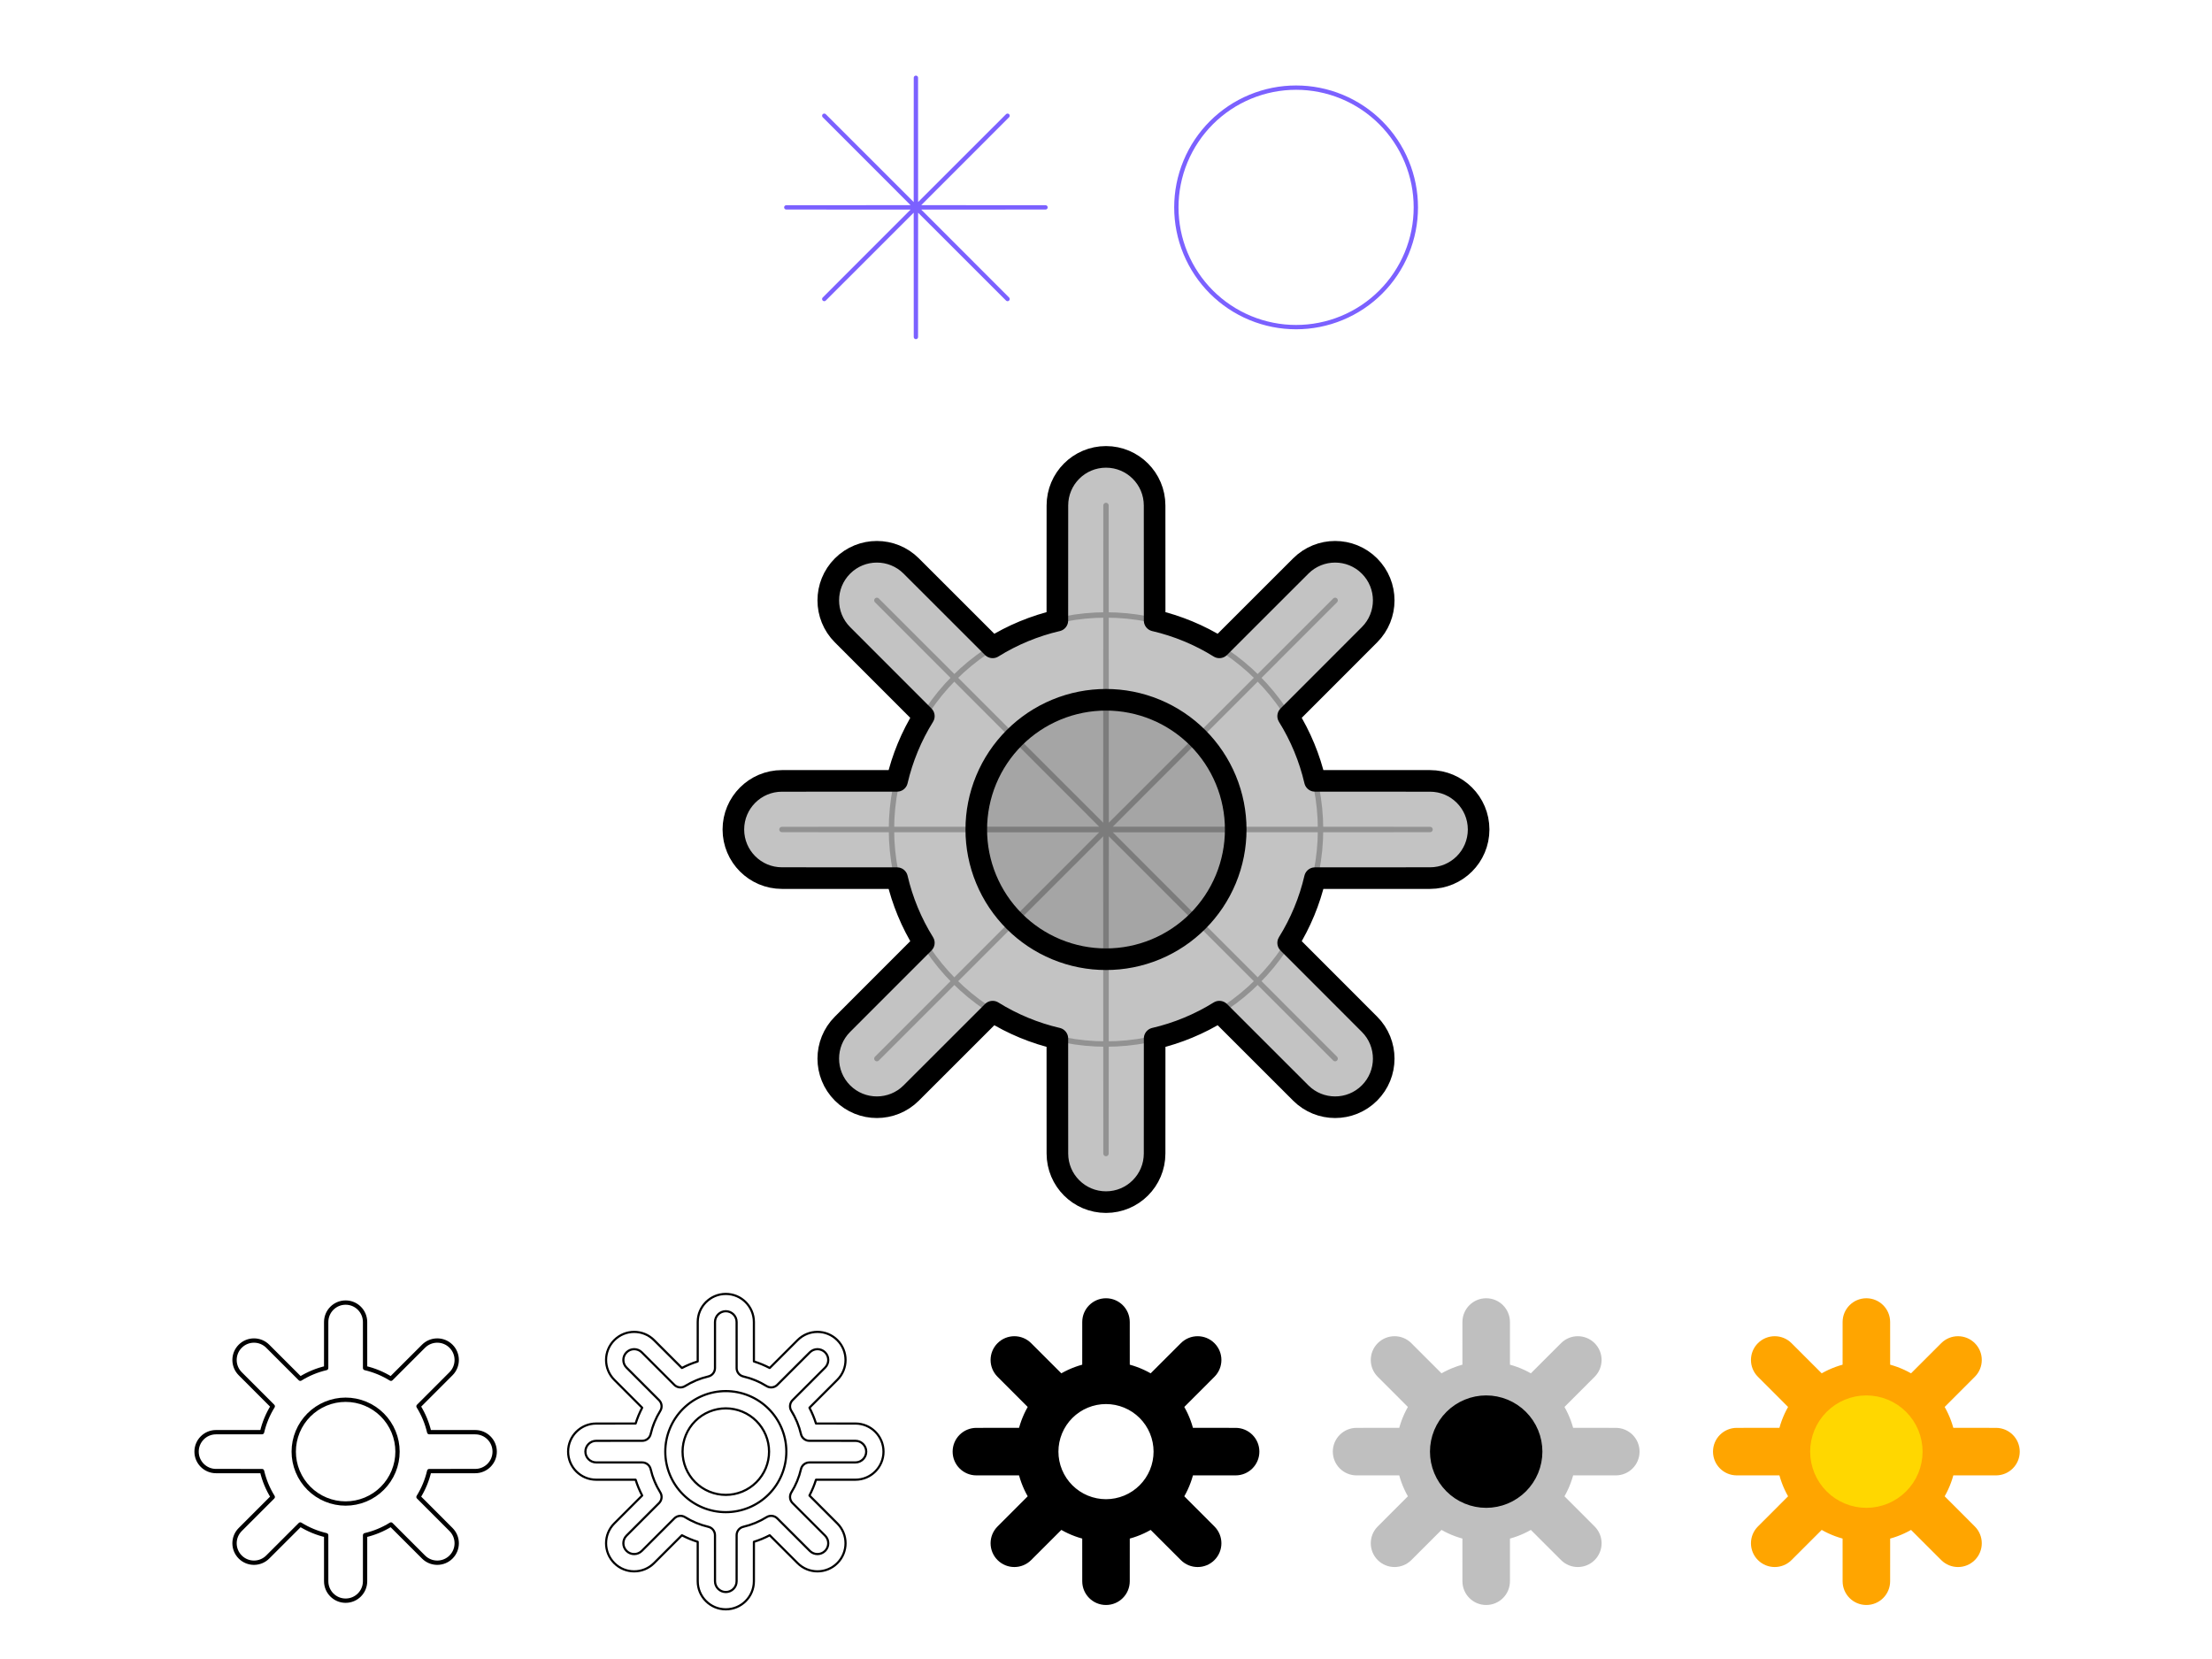 <svg viewBox="0 0 1024 768" fill="none" xmlns="http://www.w3.org/2000/svg">
<path d="M424 36L424.023 95.945L466.426 53.574L424.055 95.977L484 96L424.055 96.023L466.426 138.426L424.023 96.055L424 156L423.977 96.055L381.574 138.426L423.945 96.023L364 96L423.945 95.977L381.574 53.574L423.977 95.945L424 36Z" stroke="#7B61FF" stroke-width="2" stroke-linecap="round" stroke-linejoin="round"/>
<path d="M578.787 147.213C592.369 152.839 607.631 152.839 621.213 147.213V147.213C634.796 141.587 645.587 130.796 651.213 117.213V117.213C656.839 103.631 656.839 88.369 651.213 74.787V74.787C645.587 61.204 634.796 50.413 621.213 44.787V44.787C607.631 39.161 592.369 39.161 578.787 44.787V44.787C565.204 50.413 554.413 61.204 548.787 74.787V74.787C543.161 88.369 543.161 103.631 548.787 117.213V117.213C554.413 130.796 565.204 141.587 578.787 147.213V147.213Z" stroke="#7B61FF" stroke-width="2" stroke-linecap="round" stroke-linejoin="round"/>
<path d="M534.5 233.991C534.495 221.568 524.423 211.5 512 211.5C499.577 211.5 489.505 221.568 489.5 233.991L489.48 287.27C484.224 288.493 479.044 290.151 473.993 292.243C468.942 294.335 464.107 296.826 459.526 299.677L421.838 262.018C413.05 253.237 398.809 253.24 390.024 262.024C381.24 270.809 381.237 285.05 390.018 293.838L427.677 331.526C424.826 336.107 422.335 340.942 420.243 345.993C418.151 351.044 416.493 356.224 415.27 361.48L361.991 361.5C349.568 361.505 339.5 371.577 339.5 384C339.5 396.423 349.568 406.495 361.991 406.5L415.27 406.52C416.493 411.776 418.151 416.956 420.243 422.007C422.335 427.058 424.826 431.893 427.677 436.474L390.018 474.162C381.237 482.95 381.24 497.192 390.024 505.976C398.809 514.76 413.05 514.763 421.838 505.982L459.526 468.323C464.107 471.174 468.942 473.665 473.993 475.757C479.044 477.849 484.224 479.507 489.48 480.731L489.5 534.009C489.505 546.432 499.577 556.5 512 556.5C524.423 556.5 534.495 546.432 534.5 534.009L534.52 480.731C539.776 479.507 544.956 477.849 550.007 475.757C555.058 473.665 559.893 471.174 564.475 468.323L602.146 505.966L602.15 505.97L602.162 505.982C610.95 514.763 625.192 514.76 633.976 505.976C642.76 497.192 642.763 482.95 633.982 474.162L633.97 474.15L633.966 474.146L596.323 436.475C599.174 431.893 601.665 427.058 603.757 422.007C605.849 416.956 607.507 411.776 608.731 406.52L662.009 406.5C674.432 406.495 684.5 396.423 684.5 384C684.5 371.577 674.432 361.505 662.009 361.5L608.731 361.48C607.507 356.224 605.849 351.044 603.757 345.993C601.665 340.942 599.174 336.107 596.323 331.526L633.982 293.838C642.763 285.05 642.76 270.809 633.976 262.024C625.192 253.24 610.95 253.237 602.162 262.018L564.474 299.677C559.893 296.826 555.058 294.335 550.007 292.243C544.956 290.151 539.776 288.493 534.52 287.27L534.5 233.991Z" fill="#888888" fill-opacity="0.5"/>
<path d="M489.019 439.481C503.734 445.576 520.267 445.576 534.981 439.481C549.695 433.386 561.386 421.695 567.481 406.981C573.576 392.267 573.576 375.734 567.481 361.019C561.386 346.305 549.695 334.614 534.981 328.519C520.267 322.424 503.734 322.424 489.019 328.519C474.305 334.614 462.614 346.305 456.519 361.019C450.424 375.734 450.424 392.267 456.519 406.981C462.614 421.695 474.305 433.386 489.019 439.481Z" fill="#888888" fill-opacity="0.5"/>
<path d="M534.5 233.991C534.495 221.568 524.423 211.5 512 211.5C499.577 211.5 489.505 221.568 489.5 233.991L489.48 287.27C484.224 288.493 479.044 290.151 473.993 292.243C468.942 294.335 464.107 296.826 459.526 299.677L421.838 262.018C413.05 253.237 398.809 253.24 390.024 262.024C381.24 270.809 381.237 285.05 390.018 293.838L427.677 331.526C424.826 336.107 422.335 340.942 420.243 345.993C418.151 351.044 416.493 356.224 415.27 361.48L361.991 361.5C349.568 361.505 339.5 371.577 339.5 384C339.5 396.423 349.568 406.495 361.991 406.5L415.27 406.52C416.493 411.776 418.151 416.956 420.243 422.007C422.335 427.058 424.826 431.893 427.677 436.474L390.018 474.162C381.237 482.95 381.24 497.192 390.024 505.976C398.809 514.76 413.05 514.763 421.838 505.982L459.526 468.323C464.107 471.174 468.942 473.665 473.993 475.757C479.044 477.849 484.224 479.507 489.48 480.731L489.5 534.009C489.505 546.432 499.577 556.5 512 556.5C524.423 556.5 534.495 546.432 534.5 534.009L534.52 480.731C539.776 479.507 544.956 477.849 550.007 475.757C555.058 473.665 559.893 471.174 564.475 468.323L602.146 505.966L602.15 505.97L602.162 505.982C610.95 514.763 625.192 514.76 633.976 505.976C642.76 497.192 642.763 482.95 633.982 474.162L633.97 474.15L633.966 474.146L596.323 436.475C599.174 431.893 601.665 427.058 603.757 422.007C605.849 416.956 607.507 411.776 608.731 406.52L662.009 406.5C674.432 406.495 684.5 396.423 684.5 384C684.5 371.577 674.432 361.505 662.009 361.5L608.731 361.48C607.507 356.224 605.849 351.044 603.757 345.993C601.665 340.942 599.174 336.107 596.323 331.526L633.982 293.838C642.763 285.05 642.76 270.809 633.976 262.024C625.192 253.24 610.95 253.237 602.162 262.018L564.474 299.677C559.893 296.826 555.058 294.335 550.007 292.243C544.956 290.151 539.776 288.493 534.52 287.27L534.5 233.991Z" stroke="currentColor" stroke-width="10" stroke-linecap="round" stroke-linejoin="round"/>
<path d="M489.019 439.481C503.734 445.576 520.267 445.576 534.981 439.481C549.695 433.386 561.386 421.695 567.481 406.981C573.576 392.267 573.576 375.734 567.481 361.019C561.386 346.305 549.695 334.614 534.981 328.519C520.267 322.424 503.734 322.424 489.019 328.519C474.305 334.614 462.614 346.305 456.519 361.019C450.424 375.734 450.424 392.267 456.519 406.981C462.614 421.695 474.305 433.386 489.019 439.481Z" stroke="currentColor" stroke-width="10" stroke-linecap="round" stroke-linejoin="round"/>
<g opacity="0.25">
<path d="M512 234L512.057 383.861L618.066 277.934L512.139 383.943L662 384L512.139 384.057L618.066 490.066L512.057 384.139L512 534L511.943 384.139L405.934 490.066L511.861 384.057L362 384L511.861 383.943L405.934 277.934L511.943 383.861L512 234Z" stroke="currentColor" stroke-width="2.5" stroke-linecap="round" stroke-linejoin="round"/>
<path d="M550.007 475.757C525.672 485.837 498.328 485.837 473.993 475.757V475.757C449.658 465.677 430.323 446.342 420.243 422.007V422.007C410.163 397.672 410.163 370.328 420.243 345.993V345.993C430.323 321.658 449.658 302.323 473.993 292.243V292.243C498.328 282.163 525.672 282.163 550.007 292.243V292.243C574.342 302.323 593.677 321.658 603.757 345.993V345.993C613.837 370.328 613.837 397.672 603.757 422.007V422.007C593.677 446.342 574.342 465.677 550.007 475.757V475.757Z" stroke="currentColor" stroke-width="2.5" stroke-linecap="round" stroke-linejoin="round"/>
<path d="M489.019 439.481C503.734 445.576 520.267 445.576 534.981 439.481V439.481C549.695 433.386 561.386 421.695 567.481 406.981V406.981C573.576 392.266 573.576 375.733 567.481 361.019V361.019C561.386 346.305 549.695 334.614 534.981 328.519V328.519C520.267 322.424 503.734 322.424 489.019 328.519V328.519C474.305 334.614 462.614 346.305 456.519 361.019V361.019C450.424 375.733 450.424 392.266 456.519 406.981V406.981C462.614 421.695 474.305 433.386 489.019 439.481V439.481Z" stroke="currentColor" stroke-width="2.5" stroke-linecap="round" stroke-linejoin="round"/>
</g>
<path d="M169 611.997H170V611.996L169 611.997ZM151 611.997L150 611.996V611.997H151ZM151 612.003L152 612.004V612.003H151ZM150.992 633.308L151.219 634.282C151.671 634.176 151.992 633.773 151.992 633.308L150.992 633.308ZM144.797 635.297L144.415 634.373L144.797 635.297ZM139.01 638.271L138.303 638.978C138.632 639.307 139.144 639.365 139.539 639.12L139.01 638.271ZM123.94 623.212L123.233 623.919L123.233 623.919L123.94 623.212ZM123.935 623.207L124.642 622.5L124.642 622.5L123.935 623.207ZM111.207 635.935L110.5 636.642L110.5 636.642L111.207 635.935ZM111.212 635.94L111.919 635.233L111.919 635.233L111.212 635.94ZM126.271 651.01L127.12 651.539C127.365 651.144 127.307 650.632 126.978 650.303L126.271 651.01ZM123.297 656.797L122.373 656.415L123.297 656.797ZM121.308 662.992L121.308 663.992C121.773 663.992 122.176 663.671 122.282 663.219L121.308 662.992ZM100.003 663V664H100.004L100.003 663ZM99.997 663V662H99.996L99.997 663ZM99.997 681L99.996 682H99.997V681ZM100.003 681L100.004 680H100.003V681ZM121.308 681.008L122.282 680.781C122.176 680.329 121.773 680.008 121.308 680.008L121.308 681.008ZM123.297 687.203L124.221 686.82H124.221L123.297 687.203ZM126.271 692.99L126.978 693.697C127.307 693.368 127.365 692.856 127.12 692.461L126.271 692.99ZM111.212 708.06L111.919 708.767L111.919 708.767L111.212 708.06ZM111.207 708.065L110.5 707.358L110.5 707.358L111.207 708.065ZM111.21 720.79L111.917 720.083H111.917L111.21 720.79ZM123.935 720.793L124.642 721.5L124.642 721.5L123.935 720.793ZM123.94 720.788L123.233 720.081L123.233 720.081L123.94 720.788ZM139.01 705.729L139.539 704.88C139.144 704.635 138.632 704.693 138.303 705.022L139.01 705.729ZM150.992 710.692L151.992 710.692C151.992 710.227 151.671 709.824 151.219 709.718L150.992 710.692ZM151 731.997H152V731.996L151 731.997ZM151 732.003H150V732.004L151 732.003ZM169 732.003L170 732.004V732.003H169ZM169 731.997L168 731.996V731.997H169ZM169.008 710.692L168.781 709.718C168.329 709.824 168.008 710.227 168.008 710.692L169.008 710.692ZM175.203 708.703L175.585 709.627L175.203 708.703ZM180.99 705.729L181.697 705.022C181.368 704.693 180.856 704.635 180.461 704.88L180.99 705.729ZM196.06 720.788L196.767 720.081L196.767 720.081L196.06 720.788ZM196.065 720.793L195.358 721.5L195.358 721.5L196.065 720.793ZM208.79 720.79L208.083 720.083L208.79 720.79ZM208.793 708.065L209.5 707.358L209.5 707.358L208.793 708.065ZM208.788 708.06L208.081 708.767L208.081 708.767L208.788 708.06ZM193.729 692.99L192.88 692.461C192.635 692.856 192.693 693.368 193.022 693.697L193.729 692.99ZM196.703 687.203L197.627 687.585L196.703 687.203ZM198.692 681.008L198.692 680.008C198.227 680.008 197.824 680.329 197.718 680.781L198.692 681.008ZM219.997 681V680H219.996L219.997 681ZM220.003 681V682H220.004L220.003 681ZM220.003 663L220.004 662H220.003V663ZM219.997 663L219.996 664H219.997V663ZM198.692 662.992L197.718 663.219C197.824 663.671 198.227 663.992 198.692 663.992L198.692 662.992ZM193.729 651.01L193.022 650.303C192.693 650.632 192.635 651.144 192.88 651.539L193.729 651.01ZM208.788 635.94L208.081 635.233L208.081 635.233L208.788 635.94ZM208.793 635.935L209.5 636.642L209.5 636.642L208.793 635.935ZM208.79 623.21L208.083 623.917V623.917L208.79 623.21ZM196.065 623.207L195.358 622.5L195.358 622.5L196.065 623.207ZM196.06 623.212L196.767 623.919L196.767 623.919L196.06 623.212ZM180.99 638.271L180.461 639.12C180.856 639.365 181.368 639.307 181.697 638.978L180.99 638.271ZM175.203 635.297L175.585 634.373L175.203 635.297ZM169.008 633.308L168.008 633.308C168.008 633.773 168.329 634.176 168.781 634.282L169.008 633.308ZM169 612.003H168V612.004L169 612.003ZM160 604C164.417 604 167.998 607.58 168 611.997L170 611.996C169.998 606.475 165.521 602 160 602V604ZM152 611.997C152.002 607.58 155.583 604 160 604V602C154.479 602 150.002 606.475 150 611.996L152 611.997ZM152 612.003V611.997H150V612.003H152ZM151.992 633.308L152 612.004L150 612.003L149.992 633.307L151.992 633.308ZM145.18 636.221C147.149 635.405 149.169 634.759 151.219 634.282L150.765 632.334C148.61 632.836 146.486 633.515 144.415 634.373L145.18 636.221ZM139.539 639.12C141.325 638.008 143.21 637.037 145.18 636.221L144.415 634.373C142.343 635.231 140.361 636.253 138.482 637.422L139.539 639.12ZM123.233 623.919L138.303 638.978L139.717 637.563L124.647 622.505L123.233 623.919ZM123.228 623.914L123.233 623.919L124.647 622.505L124.642 622.5L123.228 623.914ZM111.917 623.917C115.04 620.793 120.104 620.792 123.228 623.915L124.642 622.5C120.736 618.597 114.407 618.598 110.503 622.503L111.917 623.917ZM111.915 635.228C108.792 632.104 108.793 627.04 111.917 623.917L110.503 622.503C106.598 626.407 106.597 632.736 110.5 636.642L111.915 635.228ZM111.919 635.233L111.914 635.228L110.5 636.642L110.505 636.647L111.919 635.233ZM126.978 650.303L111.919 635.233L110.505 636.647L125.563 651.717L126.978 650.303ZM124.221 657.18C125.037 655.21 126.008 653.325 127.12 651.539L125.422 650.482C124.253 652.361 123.231 654.343 122.373 656.415L124.221 657.18ZM122.282 663.219C122.759 661.169 123.405 659.149 124.221 657.18L122.373 656.415C121.515 658.486 120.836 660.61 120.334 662.765L122.282 663.219ZM100.004 664L121.308 663.992L121.307 661.992L100.003 662L100.004 664ZM99.997 664H100.003V662H99.997V664ZM92 672C92 667.583 95.58 664.002 99.997 664L99.996 662C94.475 662.002 90 666.479 90 672H92ZM99.997 680C95.58 679.998 92 676.417 92 672H90C90 677.521 94.475 681.998 99.996 682L99.997 680ZM100.003 680H99.997V682H100.003V680ZM121.308 680.008L100.004 680L100.003 682L121.307 682.008L121.308 680.008ZM124.221 686.82C123.405 684.851 122.759 682.831 122.282 680.781L120.334 681.235C120.836 683.39 121.515 685.514 122.373 687.585L124.221 686.82ZM127.12 692.461C126.008 690.675 125.037 688.79 124.221 686.82L122.373 687.585C123.231 689.657 124.253 691.639 125.422 693.518L127.12 692.461ZM111.919 708.767L126.978 693.697L125.563 692.283L110.505 707.353L111.919 708.767ZM111.914 708.772L111.919 708.767L110.505 707.353L110.5 707.358L111.914 708.772ZM111.917 720.083C108.793 716.96 108.792 711.896 111.915 708.772L110.5 707.358C106.597 711.264 106.598 717.593 110.503 721.497L111.917 720.083ZM123.228 720.085C120.104 723.208 115.04 723.207 111.917 720.083L110.503 721.497C114.407 725.402 120.736 725.403 124.642 721.5L123.228 720.085ZM123.233 720.081L123.228 720.086L124.642 721.5L124.647 721.495L123.233 720.081ZM138.303 705.022L123.233 720.081L124.647 721.495L139.717 706.437L138.303 705.022ZM145.18 707.779C143.21 706.963 141.325 705.992 139.539 704.88L138.482 706.578C140.361 707.748 142.343 708.769 144.415 709.627L145.18 707.779ZM151.219 709.718C149.169 709.241 147.149 708.595 145.18 707.779L144.415 709.627C146.486 710.485 148.61 711.164 150.765 711.666L151.219 709.718ZM152 731.996L151.992 710.692L149.992 710.693L150 731.997L152 731.996ZM152 732.003V731.997H150V732.003H152ZM160 740C155.583 740 152.002 736.42 152 732.003L150 732.004C150.002 737.525 154.479 742 160 742V740ZM168 732.003C167.998 736.42 164.417 740 160 740V742C165.521 742 169.998 737.525 170 732.004L168 732.003ZM168 731.997V732.003H170V731.997H168ZM168.008 710.692L168 731.996L170 731.997L170.008 710.693L168.008 710.692ZM174.82 707.779C172.851 708.595 170.831 709.241 168.781 709.718L169.235 711.666C171.39 711.164 173.514 710.485 175.585 709.627L174.82 707.779ZM180.461 704.88C178.675 705.992 176.79 706.963 174.82 707.779L175.585 709.627C177.657 708.769 179.639 707.748 181.518 706.578L180.461 704.88ZM196.767 720.081L181.697 705.022L180.283 706.437L195.353 721.495L196.767 720.081ZM196.772 720.086L196.767 720.081L195.353 721.495L195.358 721.5L196.772 720.086ZM208.083 720.083C204.96 723.207 199.896 723.208 196.772 720.085L195.358 721.5C199.264 725.403 205.593 725.402 209.497 721.497L208.083 720.083ZM208.085 708.772C211.208 711.896 211.207 716.96 208.083 720.083L209.497 721.497C213.402 717.593 213.403 711.264 209.5 707.358L208.085 708.772ZM208.081 708.767L208.086 708.772L209.5 707.358L209.495 707.353L208.081 708.767ZM193.022 693.697L208.081 708.767L209.495 707.353L194.437 692.283L193.022 693.697ZM195.779 686.82C194.963 688.79 193.992 690.675 192.88 692.461L194.578 693.518C195.748 691.639 196.769 689.657 197.627 687.585L195.779 686.82ZM197.718 680.781C197.241 682.831 196.595 684.851 195.779 686.82L197.627 687.585C198.485 685.514 199.164 683.39 199.666 681.235L197.718 680.781ZM219.996 680L198.692 680.008L198.693 682.008L219.997 682L219.996 680ZM220.003 680H219.997V682H220.003V680ZM228 672C228 676.417 224.42 679.998 220.003 680L220.004 682C225.525 681.998 230 677.521 230 672H228ZM220.003 664C224.42 664.002 228 667.583 228 672H230C230 666.479 225.525 662.002 220.004 662L220.003 664ZM219.997 664H220.003V662H219.997V664ZM198.692 663.992L219.996 664L219.997 662L198.693 661.992L198.692 663.992ZM195.779 657.18C196.595 659.149 197.241 661.169 197.718 663.219L199.666 662.765C199.164 660.61 198.485 658.486 197.627 656.415L195.779 657.18ZM192.88 651.539C193.992 653.325 194.963 655.21 195.779 657.18L197.627 656.415C196.769 654.343 195.747 652.361 194.578 650.482L192.88 651.539ZM208.081 635.233L193.022 650.303L194.437 651.717L209.495 636.647L208.081 635.233ZM208.086 635.228L208.081 635.233L209.495 636.647L209.5 636.642L208.086 635.228ZM208.083 623.917C211.207 627.04 211.208 632.104 208.085 635.228L209.5 636.642C213.403 632.736 213.402 626.407 209.497 622.503L208.083 623.917ZM196.772 623.915C199.896 620.792 204.96 620.793 208.083 623.917L209.497 622.503C205.593 618.598 199.264 618.597 195.358 622.5L196.772 623.915ZM196.767 623.919L196.772 623.914L195.358 622.5L195.353 622.505L196.767 623.919ZM181.697 638.978L196.767 623.919L195.353 622.505L180.283 637.563L181.697 638.978ZM174.82 636.221C176.79 637.037 178.675 638.008 180.461 639.12L181.518 637.422C179.639 636.253 177.657 635.231 175.585 634.373L174.82 636.221ZM168.781 634.282C170.831 634.759 172.851 635.405 174.82 636.221L175.585 634.373C173.514 633.515 171.39 632.836 169.235 632.334L168.781 634.282ZM168 612.004L168.008 633.308L170.008 633.307L170 612.003L168 612.004ZM168 611.997V612.003H170V611.997H168Z" fill="currentColor"/>
<path d="M150.808 694.192C156.693 696.63 163.307 696.63 169.192 694.192V694.192C175.078 691.754 179.754 687.078 182.192 681.192V681.192C184.63 675.307 184.63 668.693 182.192 662.808V662.808C179.754 656.922 175.078 652.246 169.192 649.808V649.808C163.307 647.37 156.693 647.37 150.808 649.808V649.808C144.922 652.246 140.246 656.922 137.808 662.808V662.808C135.37 668.693 135.37 675.307 137.808 681.192V681.192C140.246 687.078 144.922 691.754 150.808 694.192V694.192Z" stroke="currentColor" stroke-width="2" stroke-linecap="round" stroke-linejoin="round"/>
<path d="M331 611.997L330.5 611.996V611.997H331ZM341 611.997H341.5V611.996L341 611.997ZM341 612.005H340.5V612.005L341 612.005ZM341.008 633.309L341.508 633.309L341.008 633.309ZM344.101 637.204L343.988 637.691L344.101 637.204ZM349.672 638.993L349.863 638.531H349.863L349.672 638.993ZM354.876 641.667L354.612 642.091L354.876 641.667ZM359.817 641.1L360.171 641.454L359.817 641.1ZM374.887 626.042L375.241 626.395L375.241 626.395L374.887 626.042ZM374.888 626.04L375.242 626.394L375.242 626.394L374.888 626.04ZM374.892 626.037L374.54 625.682L374.538 625.683L374.892 626.037ZM374.893 626.036L375.246 626.39L375.247 626.389L374.893 626.036ZM381.962 626.038L381.608 626.392V626.392L381.962 626.038ZM381.964 633.107L382.318 633.46L382.318 633.46L381.964 633.107ZM381.958 633.113L381.605 632.759L381.605 632.759L381.958 633.113ZM366.9 648.183L366.546 647.829L366.9 648.183ZM366.333 653.124L366.758 652.859L366.333 653.124ZM369.007 658.328L368.545 658.519L369.007 658.328ZM370.796 663.899L370.309 664.012V664.012L370.796 663.899ZM374.691 666.992L374.69 667.492L374.691 666.992ZM395.995 667L395.995 667.5H395.995V667ZM396.003 667L396.004 666.5H396.003V667ZM396.003 677V677.5H396.004L396.003 677ZM395.995 677V676.5H395.995L395.995 677ZM374.691 677.008L374.691 677.508L374.691 677.008ZM370.796 680.101L370.309 679.988V679.988L370.796 680.101ZM366.333 690.876L366.758 691.141L366.333 690.876ZM366.9 695.817L366.546 696.171L366.9 695.817ZM381.958 710.887L381.605 711.241L381.605 711.241L381.958 710.887ZM381.96 710.888L381.606 711.242L381.606 711.242L381.96 710.888ZM381.963 710.892L382.318 710.54L382.316 710.538L381.963 710.892ZM381.964 710.893L381.61 711.246L381.611 711.247L381.964 710.893ZM374.893 717.964L375.247 717.611L375.246 717.61L374.893 717.964ZM374.892 717.963L374.538 718.316L374.54 718.318L374.892 717.963ZM374.888 717.96L375.242 717.606L375.242 717.606L374.888 717.96ZM374.887 717.958L375.241 717.605L375.241 717.605L374.887 717.958ZM359.817 702.9L360.171 702.546L359.817 702.9ZM354.876 702.333L355.141 702.758L354.876 702.333ZM349.672 705.007L349.481 704.545L349.672 705.007ZM344.101 706.796L343.988 706.309H343.988L344.101 706.796ZM341.008 710.691L341.508 710.691L341.008 710.691ZM341 731.995L340.5 731.995V731.995H341ZM341 732.003L341.5 732.004V732.003H341ZM331 732.003H330.5V732.004L331 732.003ZM331 731.995H331.5V731.995L331 731.995ZM330.992 710.691L331.492 710.69L330.992 710.691ZM327.899 706.796L328.012 706.309H328.012L327.899 706.796ZM322.328 705.007L322.137 705.469L322.328 705.007ZM317.124 702.333L316.859 702.758L317.124 702.333ZM312.183 702.9L312.536 703.253L312.183 702.9ZM297.113 717.958L296.759 717.605L296.759 717.605L297.113 717.958ZM297.107 717.964L297.46 718.318L297.46 718.318L297.107 717.964ZM290.038 717.962L290.392 717.608H290.392L290.038 717.962ZM290.036 710.893L290.389 711.247L290.39 711.246L290.036 710.893ZM290.037 710.892L289.683 710.538L289.682 710.54L290.037 710.892ZM290.04 710.888L290.394 711.242L290.394 711.242L290.04 710.888ZM290.042 710.887L290.395 711.241L290.395 711.241L290.042 710.887ZM305.1 695.817L305.454 696.171L305.1 695.817ZM305.667 690.876L306.091 690.612H306.091L305.667 690.876ZM302.993 685.672L302.531 685.863L302.993 685.672ZM301.204 680.101L301.691 679.988L301.204 680.101ZM297.309 677.008L297.309 677.508L297.309 677.008ZM276.005 677L276.005 676.5H276.005V677ZM275.997 677L275.996 677.5H275.997V677ZM275.997 667V666.5H275.996L275.997 667ZM276.005 667V667.5H276.005L276.005 667ZM297.309 666.992L297.31 667.492H297.31L297.309 666.992ZM301.204 663.899L301.691 664.012L301.204 663.899ZM302.993 658.328L302.531 658.137L302.993 658.328ZM305.667 653.124L305.242 652.859L305.667 653.124ZM305.1 648.183L304.747 648.536L305.1 648.183ZM290.042 633.113L290.395 632.759L290.395 632.759L290.042 633.113ZM290.04 633.112L289.687 633.465L289.687 633.465L290.04 633.112ZM290.036 633.107L289.682 633.46L289.682 633.46L290.036 633.107ZM290.038 626.038L289.685 625.685L290.038 626.038ZM297.107 626.036L297.46 625.682L297.46 625.682L297.107 626.036ZM297.113 626.042L296.759 626.395L296.759 626.395L297.113 626.042ZM312.183 641.1L312.536 640.747L312.183 641.1ZM317.124 641.667L316.859 641.242L317.124 641.667ZM322.328 638.993L322.137 638.531L322.328 638.993ZM327.899 637.204L328.012 637.691L327.899 637.204ZM330.992 633.309L331.492 633.31V633.31L330.992 633.309ZM331 612.005L331.5 612.005V612.005H331ZM323 611.995L322.5 611.995V611.995H323ZM323 612.003L323.5 612.004V612.003H323ZM322.993 630.252L323.142 630.73C323.351 630.665 323.493 630.471 323.493 630.253L322.993 630.252ZM319.266 631.602L319.075 631.14L319.266 631.602ZM315.677 633.283L315.324 633.636C315.479 633.791 315.716 633.827 315.91 633.725L315.677 633.283ZM302.768 620.384L302.415 620.737L302.415 620.737L302.768 620.384ZM302.767 620.383L302.414 620.736L302.414 620.736L302.767 620.383ZM302.764 620.379L303.117 620.025L303.117 620.025L302.764 620.379ZM302.762 620.378L302.409 620.731L302.409 620.732L302.762 620.378ZM284.381 620.381L284.735 620.735L284.381 620.381ZM284.378 638.762L284.024 639.116L284.024 639.116L284.378 638.762ZM284.384 638.768L284.737 638.415L284.737 638.415L284.384 638.768ZM297.283 651.677L297.725 651.91C297.827 651.716 297.791 651.479 297.636 651.324L297.283 651.677ZM295.602 655.266L295.14 655.075L295.602 655.266ZM294.252 658.993L294.253 659.493C294.471 659.493 294.665 659.351 294.73 659.142L294.252 658.993ZM276.003 659V659.5H276.004L276.003 659ZM275.995 659V658.5H275.995L275.995 659ZM275.995 685L275.995 685.5H275.995V685ZM276.003 685L276.004 684.5H276.003V685ZM294.252 685.007L294.73 684.858C294.665 684.649 294.471 684.507 294.253 684.507L294.252 685.007ZM295.602 688.734L296.064 688.542L295.602 688.734ZM297.283 692.323L297.636 692.676C297.791 692.521 297.827 692.284 297.725 692.09L297.283 692.323ZM284.384 705.232L284.737 705.585L284.737 705.585L284.384 705.232ZM284.379 705.236L284.025 704.883L284.024 704.884L284.379 705.236ZM284.378 705.238L284.731 705.591L284.732 705.59L284.378 705.238ZM284.381 723.619L284.735 723.265L284.381 723.619ZM302.762 723.622L303.116 723.976L303.116 723.976L302.762 723.622ZM302.768 723.616L302.415 723.263L302.415 723.263L302.768 723.616ZM315.677 710.717L315.91 710.275C315.716 710.173 315.479 710.209 315.324 710.364L315.677 710.717ZM319.266 712.398L319.075 712.86L319.266 712.398ZM322.993 713.748L323.493 713.747C323.493 713.529 323.351 713.335 323.142 713.27L322.993 713.748ZM323 731.997H323.5V731.996L323 731.997ZM323 732.005H322.5V732.005L323 732.005ZM349 732.005L349.5 732.005V732.005H349ZM349 731.997L348.5 731.996V731.997H349ZM349.007 713.748L348.858 713.27C348.649 713.335 348.507 713.529 348.507 713.747L349.007 713.748ZM352.734 712.398L352.925 712.86V712.86L352.734 712.398ZM356.323 710.717L356.676 710.364C356.521 710.209 356.284 710.173 356.09 710.275L356.323 710.717ZM369.232 723.616L369.585 723.263L369.585 723.263L369.232 723.616ZM369.236 723.621L368.883 723.975L368.884 723.976L369.236 723.621ZM369.238 723.622L369.591 723.269L369.59 723.268L369.238 723.622ZM387.619 723.619L387.265 723.265L387.619 723.619ZM387.622 705.238L387.976 704.884L387.976 704.884L387.622 705.238ZM387.616 705.232L387.263 705.585L387.263 705.585L387.616 705.232ZM374.717 692.323L374.275 692.09C374.173 692.284 374.209 692.521 374.364 692.676L374.717 692.323ZM376.398 688.734L376.86 688.925L376.398 688.734ZM377.748 685.007L377.747 684.507C377.529 684.507 377.335 684.649 377.27 684.858L377.748 685.007ZM395.997 685V684.5H395.996L395.997 685ZM396.005 685V685.5H396.005L396.005 685ZM396.005 659L396.005 658.5H396.005V659ZM395.997 659L395.996 659.5H395.997V659ZM377.748 658.993L377.27 659.142C377.335 659.351 377.529 659.493 377.747 659.493L377.748 658.993ZM376.398 655.266L376.86 655.075L376.398 655.266ZM374.717 651.677L374.364 651.324C374.209 651.479 374.173 651.716 374.275 651.91L374.717 651.677ZM387.616 638.768L387.263 638.415L387.263 638.415L387.616 638.768ZM387.622 638.762L387.976 639.116L387.976 639.116L387.622 638.762ZM387.619 620.381L387.265 620.735L387.619 620.381ZM369.238 620.378L369.59 620.732L369.591 620.731L369.238 620.378ZM369.236 620.379L368.884 620.024L368.883 620.025L369.236 620.379ZM369.232 620.384L369.585 620.737L369.585 620.737L369.232 620.384ZM356.323 633.283L356.09 633.725C356.284 633.827 356.521 633.791 356.676 633.636L356.323 633.283ZM352.734 631.602L352.542 632.064H352.542L352.734 631.602ZM349.007 630.252L348.507 630.253C348.507 630.471 348.649 630.665 348.858 630.73L349.007 630.252ZM349 612.003H348.5V612.004L349 612.003ZM349 611.995H349.5V611.995L349 611.995ZM343.662 690.497L343.47 690.035L343.662 690.497ZM328.338 690.497L328.53 690.035L328.338 690.497ZM354.497 679.662L354.035 679.47L354.497 679.662ZM354.497 664.338L354.035 664.53L354.497 664.338ZM343.662 653.503L343.47 653.965L343.662 653.503ZM328.338 653.503L328.53 653.965L328.338 653.503ZM317.503 664.338L317.965 664.53L317.503 664.338ZM317.503 679.662L317.965 679.47L317.503 679.662ZM330.5 611.997V611.998H331.5V611.997H330.5ZM336 606.5C332.964 606.5 330.502 608.96 330.5 611.996L331.5 611.997C331.502 609.513 333.516 607.5 336 607.5V606.5ZM341.5 611.996C341.498 608.96 339.036 606.5 336 606.5V607.5C338.484 607.5 340.498 609.513 340.5 611.997L341.5 611.996ZM341.5 611.998V611.997H340.5V611.998H341.5ZM341.5 612.003V611.998H340.5V612.003H341.5ZM341.5 612.005V612.003H340.5V612.005H341.5ZM341.508 633.309L341.5 612.005L340.5 612.005L340.508 633.31L341.508 633.309ZM344.215 636.717C342.63 636.348 341.509 634.936 341.508 633.309L340.508 633.31C340.509 635.401 341.951 637.216 343.988 637.691L344.215 636.717ZM349.863 638.531C348.021 637.768 346.132 637.163 344.215 636.717L343.988 637.691C345.852 638.125 347.689 638.713 349.481 639.455L349.863 638.531ZM355.141 641.242C353.469 640.202 351.706 639.294 349.863 638.531L349.481 639.455C351.272 640.197 352.987 641.08 354.612 642.091L355.141 641.242ZM359.464 640.747C358.313 641.896 356.522 642.102 355.141 641.242L354.612 642.091C356.388 643.196 358.691 642.932 360.171 641.454L359.464 640.747ZM374.534 625.688L359.464 640.747L360.171 641.454L375.241 626.395L374.534 625.688ZM374.535 625.687L374.534 625.688L375.241 626.395L375.242 626.394L374.535 625.687ZM374.538 625.683L374.535 625.687L375.242 626.394L375.246 626.39L374.538 625.683ZM374.541 625.681L374.54 625.682L375.245 626.391L375.246 626.39L374.541 625.681ZM382.315 625.685C380.169 623.538 376.688 623.537 374.54 625.682L375.247 626.389C377.004 624.634 379.852 624.635 381.608 626.392L382.315 625.685ZM382.318 633.46C384.463 631.312 384.462 627.831 382.315 625.685L381.608 626.392C383.365 628.148 383.366 630.996 381.611 632.753L382.318 633.46ZM382.317 633.461L382.318 633.46L381.611 632.753L381.61 632.754L382.317 633.461ZM382.313 633.465L382.317 633.461L381.61 632.754L381.606 632.758L382.313 633.465ZM382.312 633.466L382.313 633.465L381.606 632.758L381.605 632.759L382.312 633.466ZM367.253 648.536L382.312 633.466L381.605 632.759L366.546 647.829L367.253 648.536ZM366.758 652.859C365.898 651.478 366.104 649.687 367.253 648.536L366.546 647.829C365.068 649.309 364.804 651.612 365.909 653.388L366.758 652.859ZM369.469 658.137C368.706 656.294 367.798 654.531 366.758 652.859L365.909 653.388C366.92 655.013 367.803 656.728 368.545 658.519L369.469 658.137ZM371.283 663.785C370.837 661.868 370.232 659.979 369.469 658.137L368.545 658.519C369.287 660.311 369.875 662.148 370.309 664.012L371.283 663.785ZM374.691 666.492C373.064 666.491 371.652 665.37 371.283 663.785L370.309 664.012C370.784 666.049 372.599 667.491 374.69 667.492L374.691 666.492ZM395.995 666.5L374.691 666.492L374.69 667.492L395.995 667.5L395.995 666.5ZM395.997 666.5H395.995V667.5H395.997V666.5ZM396.002 666.5H395.997V667.5H396.002V666.5ZM396.003 666.5H396.002V667.5H396.003V666.5ZM401.5 672C401.5 668.964 399.04 666.502 396.004 666.5L396.003 667.5C398.487 667.502 400.5 669.516 400.5 672H401.5ZM396.004 677.5C399.04 677.498 401.5 675.036 401.5 672H400.5C400.5 674.484 398.487 676.498 396.003 676.5L396.004 677.5ZM396.002 677.5H396.003V676.5H396.002V677.5ZM395.997 677.5H396.002V676.5H395.997V677.5ZM395.995 677.5H395.997V676.5H395.995V677.5ZM374.691 677.508L395.995 677.5L395.995 676.5L374.69 676.508L374.691 677.508ZM371.283 680.215C371.652 678.63 373.064 677.509 374.691 677.508L374.69 676.508C372.599 676.509 370.784 677.951 370.309 679.988L371.283 680.215ZM369.469 685.863C370.232 684.021 370.837 682.132 371.283 680.215L370.309 679.988C369.875 681.852 369.287 683.689 368.545 685.481L369.469 685.863ZM366.758 691.141C367.798 689.469 368.706 687.706 369.469 685.863L368.545 685.481C367.803 687.272 366.92 688.987 365.909 690.612L366.758 691.141ZM367.253 695.464C366.104 694.313 365.898 692.522 366.758 691.141L365.909 690.612C364.804 692.388 365.068 694.691 366.546 696.171L367.253 695.464ZM382.312 710.534L367.253 695.464L366.546 696.171L381.605 711.241L382.312 710.534ZM382.313 710.535L382.312 710.534L381.605 711.241L381.606 711.242L382.313 710.535ZM382.316 710.538L382.313 710.535L381.606 711.242L381.61 711.246L382.316 710.538ZM382.319 710.541L382.318 710.54L381.609 711.245L381.61 711.246L382.319 710.541ZM382.315 718.315C384.462 716.169 384.463 712.688 382.318 710.54L381.611 711.247C383.366 713.004 383.365 715.852 381.608 717.608L382.315 718.315ZM374.54 718.318C376.688 720.463 380.169 720.462 382.315 718.315L381.608 717.608C379.852 719.365 377.004 719.366 375.247 717.611L374.54 718.318ZM374.54 718.318L374.541 718.319L375.246 717.61L375.245 717.609L374.54 718.318ZM374.535 718.313L374.538 718.316L375.246 717.61L375.242 717.606L374.535 718.313ZM374.534 718.312L374.535 718.313L375.242 717.606L375.241 717.605L374.534 718.312ZM359.464 703.253L374.534 718.312L375.241 717.605L360.171 702.546L359.464 703.253ZM355.141 702.758C356.522 701.898 358.313 702.104 359.464 703.253L360.171 702.546C358.691 701.068 356.388 700.804 354.612 701.909L355.141 702.758ZM349.863 705.469C351.706 704.706 353.469 703.798 355.141 702.758L354.612 701.909C352.987 702.92 351.272 703.803 349.481 704.545L349.863 705.469ZM344.215 707.283C346.132 706.837 348.021 706.232 349.863 705.469L349.481 704.545C347.689 705.287 345.852 705.875 343.988 706.309L344.215 707.283ZM341.508 710.691C341.509 709.064 342.63 707.652 344.215 707.283L343.988 706.309C341.951 706.784 340.509 708.599 340.508 710.69L341.508 710.691ZM341.5 731.995L341.508 710.691L340.508 710.69L340.5 731.995L341.5 731.995ZM341.5 731.997V731.995H340.5V731.997H341.5ZM341.5 732.002V731.997H340.5V732.002H341.5ZM341.5 732.003V732.002H340.5V732.003H341.5ZM336 737.5C339.036 737.5 341.498 735.04 341.5 732.004L340.5 732.003C340.498 734.487 338.484 736.5 336 736.5V737.5ZM330.5 732.004C330.502 735.04 332.964 737.5 336 737.5V736.5C333.516 736.5 331.502 734.487 331.5 732.003L330.5 732.004ZM330.5 732.002V732.003H331.5V732.002H330.5ZM330.5 731.997V732.002H331.5V731.997H330.5ZM330.5 731.995V731.997H331.5V731.995H330.5ZM330.492 710.691L330.5 731.995L331.5 731.995L331.492 710.69L330.492 710.691ZM327.785 707.283C329.37 707.652 330.491 709.064 330.492 710.691L331.492 710.69C331.491 708.599 330.049 706.784 328.012 706.309L327.785 707.283ZM322.137 705.469C323.979 706.232 325.868 706.837 327.785 707.283L328.012 706.309C326.148 705.875 324.311 705.287 322.519 704.545L322.137 705.469ZM316.859 702.758C318.531 703.798 320.294 704.706 322.137 705.469L322.519 704.545C320.728 703.803 319.013 702.92 317.388 701.909L316.859 702.758ZM312.536 703.253C313.687 702.104 315.478 701.898 316.859 702.758L317.388 701.909C315.612 700.804 313.309 701.068 311.829 702.546L312.536 703.253ZM297.466 718.312L312.536 703.253L311.829 702.546L296.759 717.605L297.466 718.312ZM297.465 718.313L297.466 718.312L296.759 717.605L296.758 717.606L297.465 718.313ZM297.461 718.317L297.465 718.313L296.758 717.606L296.754 717.61L297.461 718.317ZM297.46 718.318L297.461 718.317L296.754 717.61L296.753 717.611L297.46 718.318ZM289.685 718.315C291.831 720.462 295.312 720.463 297.46 718.318L296.753 717.611C294.996 719.366 292.148 719.365 290.392 717.608L289.685 718.315ZM289.682 710.54C287.537 712.688 287.538 716.169 289.685 718.315L290.392 717.608C288.635 715.852 288.634 713.004 290.389 711.247L289.682 710.54ZM289.682 710.54L289.681 710.541L290.39 711.246L290.391 711.245L289.682 710.54ZM289.687 710.535L289.683 710.538L290.39 711.246L290.394 711.242L289.687 710.535ZM289.688 710.534L289.687 710.535L290.394 711.242L290.395 711.241L289.688 710.534ZM304.747 695.464L289.688 710.534L290.395 711.241L305.454 696.171L304.747 695.464ZM305.242 691.141C306.102 692.522 305.896 694.313 304.747 695.464L305.454 696.171C306.932 694.691 307.196 692.388 306.091 690.612L305.242 691.141ZM302.531 685.863C303.294 687.706 304.202 689.469 305.242 691.141L306.091 690.612C305.08 688.987 304.197 687.272 303.455 685.481L302.531 685.863ZM300.717 680.215C301.163 682.132 301.768 684.021 302.531 685.863L303.455 685.481C302.713 683.689 302.125 681.852 301.691 679.988L300.717 680.215ZM297.309 677.508C298.936 677.509 300.348 678.63 300.717 680.215L301.691 679.988C301.216 677.951 299.401 676.509 297.31 676.508L297.309 677.508ZM276.005 677.5L297.309 677.508L297.31 676.508L276.005 676.5L276.005 677.5ZM276.003 677.5H276.005V676.5H276.003V677.5ZM275.998 677.5H276.003V676.5H275.998V677.5ZM275.997 677.5H275.998V676.5H275.997V677.5ZM270.5 672C270.5 675.036 272.96 677.498 275.996 677.5L275.997 676.5C273.513 676.498 271.5 674.484 271.5 672H270.5ZM275.996 666.5C272.96 666.502 270.5 668.964 270.5 672H271.5C271.5 669.516 273.513 667.502 275.997 667.5L275.996 666.5ZM275.998 666.5H275.997V667.5H275.998V666.5ZM276.003 666.5H275.998V667.5H276.003V666.5ZM276.005 666.5H276.003V667.5H276.005V666.5ZM297.309 666.492L276.005 666.5L276.005 667.5L297.31 667.492L297.309 666.492ZM300.717 663.785C300.348 665.37 298.936 666.491 297.309 666.492L297.31 667.492C299.401 667.491 301.216 666.049 301.691 664.012L300.717 663.785ZM302.531 658.137C301.768 659.979 301.163 661.868 300.717 663.785L301.691 664.012C302.125 662.148 302.713 660.311 303.455 658.519L302.531 658.137ZM305.242 652.859C304.202 654.531 303.294 656.294 302.531 658.137L303.455 658.519C304.197 656.728 305.08 655.013 306.091 653.388L305.242 652.859ZM304.747 648.536C305.896 649.687 306.102 651.478 305.242 652.859L306.091 653.388C307.196 651.612 306.932 649.309 305.454 647.829L304.747 648.536ZM289.688 633.466L304.747 648.536L305.454 647.829L290.395 632.759L289.688 633.466ZM289.687 633.465L289.688 633.467L290.395 632.759L290.394 632.758L289.687 633.465ZM289.683 633.461L289.687 633.465L290.394 632.758L290.39 632.754L289.683 633.461ZM289.682 633.46L289.683 633.461L290.39 632.754L290.389 632.753L289.682 633.46ZM289.685 625.685C287.538 627.831 287.537 631.312 289.682 633.46L290.389 632.753C288.634 630.996 288.635 628.148 290.392 626.392L289.685 625.685ZM297.46 625.682C295.312 623.537 291.831 623.538 289.685 625.685L290.392 626.392C292.148 624.635 294.996 624.634 296.753 626.389L297.46 625.682ZM297.461 625.683L297.46 625.682L296.753 626.389L296.754 626.39L297.461 625.683ZM297.465 625.687L297.461 625.683L296.754 626.39L296.758 626.394L297.465 625.687ZM297.466 625.688L297.465 625.687L296.758 626.394L296.759 626.395L297.466 625.688ZM312.536 640.747L297.466 625.688L296.759 626.395L311.829 641.454L312.536 640.747ZM316.859 641.242C315.478 642.102 313.687 641.896 312.536 640.747L311.829 641.454C313.309 642.932 315.612 643.196 317.388 642.091L316.859 641.242ZM322.137 638.531C320.294 639.294 318.531 640.202 316.859 641.242L317.388 642.091C319.013 641.08 320.728 640.197 322.519 639.455L322.137 638.531ZM327.785 636.717C325.868 637.163 323.979 637.768 322.137 638.531L322.519 639.455C324.311 638.713 326.148 638.125 328.012 637.691L327.785 636.717ZM330.492 633.309C330.491 634.936 329.37 636.348 327.785 636.717L328.012 637.691C330.049 637.216 331.491 635.401 331.492 633.31L330.492 633.309ZM330.5 612.005L330.492 633.309L331.492 633.31L331.5 612.005L330.5 612.005ZM330.5 612.003V612.005H331.5V612.003H330.5ZM330.5 611.998V612.003H331.5V611.998H330.5ZM323.5 611.995C323.503 605.094 329.098 599.5 336 599.5V598.5C328.546 598.5 322.503 604.541 322.5 611.995L323.5 611.995ZM323.5 611.997V611.995H322.5V611.997H323.5ZM323.5 612.002V611.997H322.5V612.002H323.5ZM323.5 612.003V612.002H322.5V612.003H323.5ZM323.493 630.253L323.5 612.004L322.5 612.003L322.493 630.252L323.493 630.253ZM319.458 632.064C320.67 631.562 321.899 631.117 323.142 630.73L322.844 629.775C321.573 630.171 320.315 630.626 319.075 631.14L319.458 632.064ZM315.91 633.725C317.062 633.121 318.246 632.566 319.458 632.064L319.075 631.14C317.835 631.653 316.624 632.221 315.445 632.84L315.91 633.725ZM302.415 620.737L315.324 633.636L316.031 632.929L303.122 620.03L302.415 620.737ZM302.414 620.736L302.415 620.737L303.122 620.03L303.121 620.029L302.414 620.736ZM302.41 620.732L302.414 620.736L303.121 620.029L303.117 620.025L302.41 620.732ZM302.409 620.732L302.41 620.733L303.117 620.025L303.116 620.024L302.409 620.732ZM284.735 620.735C289.615 615.855 297.527 615.853 302.409 620.731L303.116 620.024C297.843 614.755 289.298 614.757 284.028 620.028L284.735 620.735ZM284.731 638.409C279.853 633.527 279.855 625.615 284.735 620.735L284.028 620.028C278.757 625.298 278.755 633.843 284.024 639.116L284.731 638.409ZM284.732 638.41L284.731 638.409L284.024 639.116L284.025 639.117L284.732 638.41ZM284.736 638.414L284.732 638.41L284.025 639.117L284.029 639.121L284.736 638.414ZM284.737 638.415L284.736 638.414L284.029 639.121L284.03 639.122L284.737 638.415ZM297.636 651.324L284.737 638.415L284.03 639.122L296.929 652.031L297.636 651.324ZM296.064 655.458C296.566 654.246 297.121 653.062 297.725 651.91L296.84 651.445C296.221 652.624 295.653 653.835 295.14 655.075L296.064 655.458ZM294.73 659.142C295.117 657.899 295.562 656.67 296.064 655.458L295.14 655.075C294.626 656.315 294.171 657.573 293.775 658.844L294.73 659.142ZM276.004 659.5L294.253 659.493L294.252 658.493L276.003 658.5L276.004 659.5ZM276.002 659.5H276.003V658.5H276.002V659.5ZM275.997 659.5H276.002V658.5H275.997V659.5ZM275.995 659.5H275.997V658.5H275.995V659.5ZM263.5 672C263.5 665.098 269.094 659.503 275.995 659.5L275.995 658.5C268.541 658.503 262.5 664.546 262.5 672H263.5ZM275.995 684.5C269.094 684.497 263.5 678.902 263.5 672H262.5C262.5 679.454 268.541 685.497 275.995 685.5L275.995 684.5ZM275.997 684.5H275.995V685.5H275.997V684.5ZM276.002 684.5H275.997V685.5H276.002V684.5ZM276.003 684.5H276.002V685.5H276.003V684.5ZM294.253 684.507L276.004 684.5L276.003 685.5L294.252 685.507L294.253 684.507ZM296.064 688.542C295.562 687.33 295.117 686.101 294.73 684.858L293.775 685.156C294.171 686.427 294.626 687.685 295.14 688.925L296.064 688.542ZM297.725 692.09C297.121 690.938 296.566 689.754 296.064 688.542L295.14 688.925C295.653 690.165 296.221 691.376 296.84 692.555L297.725 692.09ZM284.737 705.585L297.636 692.676L296.929 691.969L284.03 704.878L284.737 705.585ZM284.736 705.586L284.737 705.585L284.03 704.878L284.029 704.879L284.736 705.586ZM284.732 705.59L284.736 705.586L284.029 704.879L284.025 704.883L284.732 705.59ZM284.732 705.59L284.733 705.589L284.024 704.884L284.023 704.885L284.732 705.59ZM284.735 723.265C279.855 718.385 279.853 710.473 284.731 705.591L284.024 704.884C278.755 710.157 278.757 718.702 284.028 723.972L284.735 723.265ZM302.409 723.269C297.527 728.147 289.615 728.145 284.735 723.265L284.028 723.972C289.298 729.243 297.843 729.245 303.116 723.976L302.409 723.269ZM302.41 723.268L302.409 723.269L303.116 723.976L303.117 723.975L302.41 723.268ZM302.414 723.264L302.41 723.268L303.117 723.975L303.121 723.971L302.414 723.264ZM302.415 723.263L302.414 723.264L303.121 723.971L303.122 723.97L302.415 723.263ZM315.324 710.364L302.415 723.263L303.122 723.97L316.031 711.071L315.324 710.364ZM319.458 711.936C318.246 711.434 317.062 710.879 315.91 710.275L315.445 711.16C316.624 711.779 317.835 712.347 319.075 712.86L319.458 711.936ZM323.142 713.27C321.899 712.883 320.67 712.438 319.458 711.936L319.075 712.86C320.315 713.374 321.573 713.829 322.844 714.225L323.142 713.27ZM323.5 731.996L323.493 713.747L322.493 713.748L322.5 731.997L323.5 731.996ZM323.5 731.998V731.997H322.5V731.998H323.5ZM323.5 732.003V731.998H322.5V732.003H323.5ZM323.5 732.005V732.003H322.5V732.005H323.5ZM336 744.5C329.098 744.5 323.503 738.906 323.5 732.005L322.5 732.005C322.503 739.459 328.546 745.5 336 745.5V744.5ZM348.5 732.005C348.497 738.906 342.902 744.5 336 744.5V745.5C343.454 745.5 349.497 739.459 349.5 732.005L348.5 732.005ZM348.5 732.003V732.005H349.5V732.003H348.5ZM348.5 731.998V732.003H349.5V731.998H348.5ZM348.5 731.997V731.998H349.5V731.997H348.5ZM348.507 713.747L348.5 731.996L349.5 731.997L349.507 713.748L348.507 713.747ZM352.542 711.936C351.33 712.438 350.101 712.883 348.858 713.27L349.156 714.225C350.427 713.829 351.685 713.374 352.925 712.86L352.542 711.936ZM356.09 710.275C354.938 710.879 353.754 711.434 352.542 711.936L352.925 712.86C354.165 712.347 355.376 711.779 356.555 711.16L356.09 710.275ZM369.585 723.263L356.676 710.364L355.969 711.071L368.878 723.97L369.585 723.263ZM369.586 723.264L369.585 723.263L368.878 723.97L368.879 723.971L369.586 723.264ZM369.59 723.268L369.586 723.264L368.879 723.971L368.883 723.975L369.59 723.268ZM369.59 723.268L369.589 723.266L368.884 723.976L368.885 723.977L369.59 723.268ZM387.265 723.265C382.385 728.145 374.473 728.147 369.591 723.269L368.884 723.976C374.157 729.245 382.702 729.243 387.972 723.972L387.265 723.265ZM387.269 705.591C392.147 710.473 392.145 718.385 387.265 723.265L387.972 723.972C393.243 718.702 393.245 710.157 387.976 704.884L387.269 705.591ZM387.268 705.59L387.269 705.591L387.976 704.884L387.975 704.883L387.268 705.59ZM387.264 705.586L387.268 705.59L387.975 704.883L387.971 704.879L387.264 705.586ZM387.263 705.585L387.264 705.586L387.971 704.879L387.97 704.878L387.263 705.585ZM374.364 692.676L387.263 705.585L387.97 704.878L375.071 691.969L374.364 692.676ZM375.936 688.542C375.434 689.754 374.879 690.938 374.275 692.09L375.16 692.555C375.779 691.376 376.347 690.165 376.86 688.925L375.936 688.542ZM377.27 684.858C376.883 686.101 376.438 687.33 375.936 688.542L376.86 688.925C377.374 687.685 377.829 686.427 378.225 685.156L377.27 684.858ZM395.996 684.5L377.747 684.507L377.748 685.507L395.997 685.5L395.996 684.5ZM395.998 684.5H395.997V685.5H395.998V684.5ZM396.003 684.5H395.998V685.5H396.003V684.5ZM396.005 684.5H396.003V685.5H396.005V684.5ZM408.5 672C408.5 678.902 402.906 684.497 396.005 684.5L396.005 685.5C403.459 685.497 409.5 679.454 409.5 672H408.5ZM396.005 659.5C402.906 659.503 408.5 665.098 408.5 672H409.5C409.5 664.546 403.459 658.503 396.005 658.5L396.005 659.5ZM396.003 659.5H396.005V658.5H396.003V659.5ZM395.998 659.5H396.003V658.5H395.998V659.5ZM395.997 659.5H395.998V658.5H395.997V659.5ZM377.747 659.493L395.996 659.5L395.997 658.5L377.748 658.493L377.747 659.493ZM375.936 655.458C376.438 656.67 376.883 657.899 377.27 659.142L378.225 658.844C377.829 657.573 377.374 656.315 376.86 655.075L375.936 655.458ZM374.275 651.91C374.879 653.062 375.434 654.246 375.936 655.458L376.86 655.075C376.347 653.835 375.779 652.624 375.16 651.445L374.275 651.91ZM387.263 638.415L374.364 651.324L375.071 652.031L387.97 639.122L387.263 638.415ZM387.264 638.414L387.263 638.415L387.97 639.122L387.971 639.121L387.264 638.414ZM387.268 638.41L387.264 638.414L387.971 639.121L387.975 639.117L387.268 638.41ZM387.269 638.409L387.268 638.41L387.975 639.117L387.976 639.116L387.269 638.409ZM387.265 620.735C392.145 625.615 392.147 633.527 387.269 638.409L387.976 639.116C393.245 633.843 393.243 625.298 387.972 620.028L387.265 620.735ZM369.591 620.731C374.473 615.853 382.385 615.855 387.265 620.735L387.972 620.028C382.702 614.757 374.157 614.755 368.884 620.024L369.591 620.731ZM369.589 620.733L369.59 620.732L368.885 620.023L368.884 620.024L369.589 620.733ZM369.586 620.736L369.59 620.732L368.883 620.025L368.879 620.029L369.586 620.736ZM369.585 620.737L369.586 620.736L368.879 620.029L368.878 620.03L369.585 620.737ZM356.676 633.636L369.585 620.737L368.878 620.03L355.969 632.929L356.676 633.636ZM352.542 632.064C353.754 632.566 354.938 633.121 356.09 633.725L356.555 632.84C355.376 632.221 354.165 631.653 352.925 631.14L352.542 632.064ZM348.858 630.73C350.101 631.117 351.33 631.562 352.542 632.064L352.925 631.14C351.685 630.626 350.427 630.171 349.156 629.775L348.858 630.73ZM348.5 612.004L348.507 630.253L349.507 630.252L349.5 612.003L348.5 612.004ZM348.5 612.002V612.003H349.5V612.002H348.5ZM348.5 611.997V612.002H349.5V611.997H348.5ZM348.5 611.995V611.997H349.5V611.995H348.5ZM336 599.5C342.902 599.5 348.497 605.094 348.5 611.995L349.5 611.995C349.497 604.541 343.454 598.5 336 598.5V599.5ZM346.914 698.35C353.903 695.455 359.455 689.903 362.35 682.914L361.426 682.532C358.633 689.275 353.275 694.633 346.532 697.426L346.914 698.35ZM325.086 698.35C332.074 701.245 339.926 701.245 346.914 698.35L346.532 697.426C339.788 700.219 332.212 700.219 325.468 697.426L325.086 698.35ZM309.65 682.914C312.545 689.903 318.097 695.455 325.086 698.35L325.468 697.426C318.725 694.633 313.367 689.275 310.574 682.532L309.65 682.914ZM309.65 661.086C306.755 668.074 306.755 675.926 309.65 682.914L310.574 682.532C307.781 675.788 307.781 668.212 310.574 661.468L309.65 661.086ZM325.086 645.65C318.097 648.545 312.545 654.097 309.65 661.086L310.574 661.468C313.367 654.725 318.725 649.367 325.468 646.574L325.086 645.65ZM346.914 645.65C339.926 642.755 332.074 642.755 325.086 645.65L325.468 646.574C332.212 643.781 339.788 643.781 346.532 646.574L346.914 645.65ZM362.35 661.086C359.455 654.097 353.903 648.545 346.914 645.65L346.532 646.574C353.275 649.367 358.633 654.725 361.426 661.468L362.35 661.086ZM362.35 682.914C365.245 675.926 365.245 668.074 362.35 661.086L361.426 661.468C364.219 668.212 364.219 675.788 361.426 682.532L362.35 682.914ZM343.47 690.035C338.687 692.016 333.313 692.016 328.53 690.035L328.147 690.959C333.175 693.042 338.825 693.042 343.853 690.959L343.47 690.035ZM354.035 679.47C352.054 684.253 348.253 688.054 343.47 690.035L343.853 690.959C348.881 688.876 352.876 684.881 354.959 679.853L354.035 679.47ZM354.035 664.53C356.016 669.313 356.016 674.687 354.035 679.47L354.959 679.853C357.042 674.825 357.042 669.175 354.959 664.147L354.035 664.53ZM343.47 653.965C348.253 655.946 352.054 659.747 354.035 664.53L354.959 664.147C352.876 659.119 348.881 655.124 343.853 653.041L343.47 653.965ZM328.53 653.965C333.313 651.984 338.687 651.984 343.47 653.965L343.853 653.041C338.825 650.958 333.175 650.958 328.147 653.041L328.53 653.965ZM317.965 664.53C319.946 659.747 323.747 655.946 328.53 653.965L328.147 653.041C323.119 655.124 319.124 659.119 317.041 664.147L317.965 664.53ZM317.965 679.47C315.984 674.687 315.984 669.313 317.965 664.53L317.041 664.147C314.958 669.175 314.958 674.825 317.041 679.853L317.965 679.47ZM328.53 690.035C323.747 688.054 319.946 684.253 317.965 679.47L317.041 679.853C319.124 684.881 323.119 688.876 328.147 690.959L328.53 690.035Z" fill="currentColor"/>
<path fill-rule="evenodd" clip-rule="evenodd" d="M512 603C516.969 603 520.998 607.027 521 611.997V612.003L521.008 633.308C523.111 633.797 525.183 634.46 527.203 635.297C529.223 636.134 531.157 637.13 532.99 638.271L548.06 623.212L548.065 623.207C551.58 619.695 557.277 619.696 560.79 623.21C564.304 626.723 564.305 632.42 560.793 635.935L560.788 635.94L545.729 651.01C546.87 652.843 547.866 654.777 548.703 656.797C549.54 658.817 550.203 660.889 550.692 662.992L571.997 663H572.003C576.973 663.002 581 667.031 581 672C581 676.969 576.973 680.998 572.003 681H571.997L550.692 681.008C550.203 683.111 549.54 685.183 548.703 687.203C547.866 689.223 546.87 691.157 545.729 692.99L560.788 708.06L560.793 708.065C564.305 711.58 564.304 717.277 560.79 720.79C557.277 724.304 551.58 724.305 548.065 720.793L548.06 720.788L532.99 705.729C531.157 706.87 529.223 707.866 527.203 708.703C525.183 709.54 523.111 710.203 521.008 710.692L521 731.997V732.003C520.998 736.973 516.969 741 512 741C507.031 741 503.002 736.973 503 732.003V731.997L502.992 710.692C500.889 710.203 498.817 709.54 496.797 708.703C494.777 707.866 492.843 706.87 491.01 705.729L475.94 720.788L475.935 720.793C472.42 724.305 466.723 724.304 463.21 720.79C459.696 717.277 459.695 711.58 463.207 708.065L463.212 708.06L478.271 692.99C477.13 691.157 476.134 689.223 475.297 687.203C474.46 685.183 473.797 683.111 473.308 681.008L452.003 681H451.997C447.027 680.998 443 676.969 443 672C443 667.031 447.027 663.002 451.997 663H452.003L473.308 662.992C473.797 660.889 474.46 658.817 475.297 656.797C476.134 654.777 477.13 652.843 478.271 651.01L463.212 635.94L463.207 635.935C459.695 632.42 459.696 626.723 463.21 623.21C466.723 619.696 472.42 619.695 475.935 623.207L475.94 623.212L491.01 638.271C492.843 637.13 494.777 636.134 496.797 635.297C498.817 634.46 500.889 633.797 502.992 633.308L503 612.003V611.997C503.002 607.027 507.031 603 512 603ZM534.192 681.192C531.754 687.078 527.078 691.754 521.192 694.192C515.307 696.63 508.693 696.63 502.808 694.192C496.922 691.754 492.246 687.078 489.808 681.192C487.37 675.307 487.37 668.693 489.808 662.808C492.246 656.922 496.922 652.246 502.808 649.808C508.693 647.37 515.307 647.37 521.192 649.808C527.078 652.246 531.754 656.922 534.192 662.808C536.63 668.693 536.63 675.307 534.192 681.192Z" fill="currentColor"/>
<path d="M521 611.997H523V611.996L521 611.997ZM521 612.003H519V612.004L521 612.003ZM521.008 633.308L519.008 633.309C519.009 634.238 519.649 635.045 520.555 635.256L521.008 633.308ZM527.203 635.297L527.968 633.449L527.203 635.297ZM532.99 638.271L531.933 639.969C532.722 640.46 533.746 640.343 534.403 639.686L532.99 638.271ZM548.06 623.212L549.474 624.627L549.474 624.626L548.06 623.212ZM548.065 623.207L546.651 621.792L546.651 621.793L548.065 623.207ZM560.79 623.21L559.376 624.624V624.624L560.79 623.21ZM560.793 635.935L562.207 637.349L562.208 637.349L560.793 635.935ZM560.788 635.94L559.374 634.526L559.373 634.526L560.788 635.94ZM545.729 651.01L544.314 649.597C543.657 650.254 543.54 651.278 544.031 652.067L545.729 651.01ZM550.692 662.992L548.744 663.445C548.955 664.351 549.762 664.991 550.691 664.992L550.692 662.992ZM571.997 663L571.996 665H571.997V663ZM572.003 663L572.004 661H572.003V663ZM572.003 681V683H572.004L572.003 681ZM571.997 681V679H571.996L571.997 681ZM550.692 681.008L550.691 679.008C549.762 679.009 548.955 679.649 548.744 680.555L550.692 681.008ZM548.703 687.203L550.551 687.968H550.551L548.703 687.203ZM545.729 692.99L544.031 691.933C543.54 692.722 543.657 693.746 544.314 694.403L545.729 692.99ZM560.788 708.06L559.373 709.474L559.374 709.474L560.788 708.06ZM560.793 708.065L562.208 706.651L562.207 706.651L560.793 708.065ZM560.79 720.79L559.376 719.376L560.79 720.79ZM548.065 720.793L546.651 722.207L546.651 722.208L548.065 720.793ZM548.06 720.788L549.474 719.374L549.474 719.373L548.06 720.788ZM532.99 705.729L534.403 704.314C533.746 703.657 532.722 703.54 531.933 704.031L532.99 705.729ZM527.203 708.703L527.968 710.551V710.551L527.203 708.703ZM521.008 710.692L520.555 708.744C519.649 708.955 519.009 709.762 519.008 710.691L521.008 710.692ZM521 731.997L519 731.996V731.997H521ZM521 732.003L523 732.004V732.003H521ZM503 732.003H501V732.004L503 732.003ZM503 731.997H505V731.996L503 731.997ZM502.992 710.692L504.992 710.691C504.991 709.762 504.351 708.955 503.445 708.744L502.992 710.692ZM491.01 705.729L492.067 704.031C491.278 703.54 490.254 703.657 489.597 704.314L491.01 705.729ZM475.94 720.788L474.526 719.373L474.526 719.374L475.94 720.788ZM475.935 720.793L477.349 722.208L477.349 722.207L475.935 720.793ZM463.21 720.79L464.624 719.376H464.624L463.21 720.79ZM463.207 708.065L461.793 706.651L461.792 706.651L463.207 708.065ZM463.212 708.06L464.626 709.474L464.627 709.474L463.212 708.06ZM478.271 692.99L479.686 694.403C480.343 693.746 480.46 692.722 479.969 691.933L478.271 692.99ZM475.297 687.203L477.145 686.437L475.297 687.203ZM473.308 681.008L475.256 680.555C475.045 679.649 474.238 679.009 473.309 679.008L473.308 681.008ZM452.003 681L452.004 679H452.003V681ZM451.997 681L451.996 683H451.997V681ZM451.997 663V661H451.996L451.997 663ZM452.003 663V665H452.004L452.003 663ZM473.308 662.992L473.309 664.992C474.238 664.991 475.045 664.351 475.256 663.445L473.308 662.992ZM475.297 656.797L473.449 656.032V656.032L475.297 656.797ZM478.271 651.01L479.969 652.067C480.46 651.278 480.343 650.254 479.686 649.597L478.271 651.01ZM463.212 635.94L464.627 634.526L464.626 634.526L463.212 635.94ZM463.207 635.935L461.792 637.349L461.793 637.349L463.207 635.935ZM475.935 623.207L477.349 621.793L477.349 621.792L475.935 623.207ZM475.94 623.212L474.526 624.626L474.526 624.627L475.94 623.212ZM491.01 638.271L489.597 639.686C490.254 640.343 491.278 640.46 492.067 639.969L491.01 638.271ZM496.797 635.297L496.032 633.449H496.032L496.797 635.297ZM502.992 633.308L503.445 635.256C504.351 635.045 504.991 634.238 504.992 633.309L502.992 633.308ZM503 612.003L505 612.004V612.003H503ZM503 611.997L501 611.996V611.997H503ZM521.192 694.192L521.958 696.04L521.192 694.192ZM502.808 694.192L503.573 692.345L502.808 694.192ZM489.808 681.192L487.96 681.958L489.808 681.192ZM489.808 662.808L491.655 663.573L489.808 662.808ZM502.808 649.808L503.573 651.655L502.808 649.808ZM534.192 662.808L532.345 663.573L534.192 662.808ZM523 611.996C522.998 605.922 518.073 601 512 601V605C515.865 605 518.999 608.132 519 611.997L523 611.996ZM523 612.003V611.997H519V612.003H523ZM523.008 633.307L523 612.003L519 612.004L519.008 633.309L523.008 633.307ZM527.968 633.449C525.846 632.571 523.67 631.874 521.462 631.36L520.555 635.256C522.551 635.721 524.519 636.35 526.437 637.145L527.968 633.449ZM534.046 636.573C532.121 635.375 530.09 634.328 527.968 633.449L526.437 637.145C528.356 637.94 530.193 638.886 531.933 639.969L534.046 636.573ZM546.646 621.797L531.576 636.856L534.403 639.686L549.474 624.627L546.646 621.797ZM546.651 621.793L546.646 621.798L549.474 624.626L549.479 624.621L546.651 621.793ZM562.205 621.795C557.91 617.501 550.947 617.499 546.651 621.792L549.479 624.622C552.213 621.89 556.643 621.891 559.376 624.624L562.205 621.795ZM562.208 637.349C566.501 633.053 566.499 626.09 562.205 621.795L559.376 624.624C562.109 627.357 562.11 631.787 559.378 634.521L562.208 637.349ZM562.202 637.354L562.207 637.349L559.379 634.521L559.374 634.526L562.202 637.354ZM547.144 652.424L562.203 637.354L559.373 634.526L544.314 649.597L547.144 652.424ZM550.551 656.032C549.672 653.91 548.625 651.879 547.427 649.954L544.031 652.067C545.114 653.807 546.06 655.644 546.855 657.563L550.551 656.032ZM552.64 662.538C552.126 660.33 551.429 658.154 550.551 656.032L546.855 657.563C547.65 659.481 548.279 661.449 548.744 663.445L552.64 662.538ZM571.997 661L550.693 660.992L550.691 664.992L571.996 665L571.997 661ZM572.003 661H571.997V665H572.003V661ZM583 672C583 665.927 578.078 661.002 572.004 661L572.003 665C575.868 665.001 579 668.135 579 672H583ZM572.004 683C578.078 682.998 583 678.073 583 672H579C579 675.865 575.868 678.999 572.003 679L572.004 683ZM571.997 683H572.003V679H571.997V683ZM550.693 683.008L571.997 683L571.996 679L550.691 679.008L550.693 683.008ZM550.551 687.968C551.429 685.846 552.126 683.67 552.64 681.462L548.744 680.555C548.279 682.551 547.65 684.519 546.855 686.437L550.551 687.968ZM547.427 694.046C548.625 692.121 549.672 690.09 550.551 687.968L546.855 686.437C546.06 688.356 545.114 690.193 544.031 691.933L547.427 694.046ZM562.203 706.646L547.144 691.576L544.314 694.403L559.373 709.474L562.203 706.646ZM562.207 706.651L562.202 706.646L559.374 709.474L559.379 709.479L562.207 706.651ZM562.205 722.205C566.499 717.91 566.501 710.947 562.208 706.651L559.378 709.479C562.11 712.213 562.109 716.643 559.376 719.376L562.205 722.205ZM546.651 722.208C550.947 726.501 557.91 726.499 562.205 722.205L559.376 719.376C556.643 722.109 552.213 722.11 549.479 719.378L546.651 722.208ZM546.646 722.202L546.651 722.207L549.479 719.379L549.474 719.374L546.646 722.202ZM531.576 707.144L546.646 722.203L549.474 719.373L534.403 704.314L531.576 707.144ZM527.968 710.551C530.09 709.672 532.121 708.625 534.046 707.427L531.933 704.031C530.193 705.114 528.356 706.06 526.437 706.855L527.968 710.551ZM521.462 712.64C523.67 712.126 525.846 711.429 527.968 710.551L526.437 706.855C524.519 707.65 522.551 708.279 520.555 708.744L521.462 712.64ZM523 731.997L523.008 710.693L519.008 710.691L519 731.996L523 731.997ZM523 732.003V731.997H519V732.003H523ZM512 743C518.073 743 522.998 738.078 523 732.004L519 732.003C518.999 735.868 515.865 739 512 739V743ZM501 732.004C501.002 738.078 505.927 743 512 743V739C508.135 739 505.001 735.868 505 732.003L501 732.004ZM501 731.997V732.003H505V731.997H501ZM500.992 710.693L501 731.997L505 731.996L504.992 710.691L500.992 710.693ZM496.032 710.551C498.154 711.429 500.33 712.126 502.538 712.64L503.445 708.744C501.449 708.279 499.481 707.65 497.563 706.855L496.032 710.551ZM489.954 707.427C491.879 708.625 493.91 709.672 496.032 710.551L497.563 706.855C495.644 706.06 493.807 705.114 492.067 704.031L489.954 707.427ZM477.354 722.203L492.424 707.144L489.597 704.314L474.526 719.373L477.354 722.203ZM477.349 722.207L477.354 722.202L474.526 719.374L474.521 719.379L477.349 722.207ZM461.795 722.205C466.09 726.499 473.053 726.501 477.349 722.208L474.521 719.378C471.787 722.11 467.357 722.109 464.624 719.376L461.795 722.205ZM461.792 706.651C457.499 710.947 457.501 717.91 461.795 722.205L464.624 719.376C461.891 716.643 461.89 712.213 464.622 709.479L461.792 706.651ZM461.798 706.646L461.793 706.651L464.621 709.479L464.626 709.474L461.798 706.646ZM476.856 691.576L461.797 706.646L464.627 709.474L479.686 694.403L476.856 691.576ZM473.449 687.968C474.328 690.09 475.375 692.121 476.573 694.046L479.969 691.933C478.886 690.193 477.94 688.356 477.145 686.437L473.449 687.968ZM471.36 681.462C471.874 683.67 472.571 685.846 473.449 687.968L477.145 686.437C476.35 684.519 475.721 682.551 475.256 680.555L471.36 681.462ZM452.003 683L473.307 683.008L473.309 679.008L452.004 679L452.003 683ZM451.997 683H452.003V679H451.997V683ZM441 672C441 678.073 445.922 682.998 451.996 683L451.997 679C448.132 678.999 445 675.865 445 672H441ZM451.996 661C445.922 661.002 441 665.927 441 672H445C445 668.135 448.132 665.001 451.997 665L451.996 661ZM452.003 661H451.997V665H452.003V661ZM473.307 660.992L452.003 661L452.004 665L473.309 664.992L473.307 660.992ZM473.449 656.032C472.571 658.154 471.874 660.33 471.36 662.538L475.256 663.445C475.721 661.449 476.35 659.481 477.145 657.563L473.449 656.032ZM476.573 649.954C475.375 651.879 474.328 653.91 473.449 656.032L477.145 657.563C477.94 655.644 478.886 653.807 479.969 652.067L476.573 649.954ZM461.797 637.354L476.856 652.424L479.686 649.597L464.627 634.526L461.797 637.354ZM461.793 637.349L461.798 637.354L464.626 634.526L464.621 634.521L461.793 637.349ZM461.795 621.795C457.501 626.09 457.499 633.053 461.792 637.349L464.622 634.521C461.89 631.787 461.891 627.357 464.624 624.624L461.795 621.795ZM477.349 621.792C473.053 617.499 466.09 617.501 461.795 621.795L464.624 624.624C467.357 621.891 471.787 621.89 474.521 624.622L477.349 621.792ZM477.354 621.798L477.349 621.793L474.521 624.621L474.526 624.626L477.354 621.798ZM492.424 636.856L477.354 621.797L474.526 624.627L489.597 639.686L492.424 636.856ZM496.032 633.449C493.91 634.328 491.879 635.375 489.954 636.573L492.067 639.969C493.807 638.886 495.644 637.94 497.563 637.145L496.032 633.449ZM502.538 631.36C500.33 631.874 498.154 632.571 496.032 633.449L497.563 637.145C499.481 636.35 501.449 635.721 503.445 635.256L502.538 631.36ZM501 612.003L500.992 633.307L504.992 633.309L505 612.004L501 612.003ZM501 611.997V612.003H505V611.997H501ZM512 601C505.927 601 501.002 605.922 501 611.996L505 611.997C505.001 608.132 508.135 605 512 605V601ZM521.958 696.04C528.334 693.399 533.399 688.334 536.04 681.958L532.345 680.427C530.11 685.823 525.823 690.11 520.427 692.345L521.958 696.04ZM502.042 696.04C508.418 698.681 515.582 698.681 521.958 696.04L520.427 692.345C515.031 694.58 508.969 694.58 503.573 692.345L502.042 696.04ZM487.96 681.958C490.601 688.334 495.666 693.399 502.042 696.04L503.573 692.345C498.177 690.11 493.89 685.823 491.655 680.427L487.96 681.958ZM487.96 662.042C485.319 668.418 485.319 675.582 487.96 681.958L491.655 680.427C489.42 675.031 489.42 668.969 491.655 663.573L487.96 662.042ZM502.042 647.96C495.666 650.601 490.601 655.666 487.96 662.042L491.655 663.573C493.89 658.177 498.177 653.89 503.573 651.655L502.042 647.96ZM521.958 647.96C515.582 645.319 508.418 645.319 502.042 647.96L503.573 651.655C508.969 649.42 515.031 649.42 520.427 651.655L521.958 647.96ZM536.04 662.042C533.399 655.666 528.334 650.601 521.958 647.96L520.427 651.655C525.823 653.89 530.11 658.177 532.345 663.573L536.04 662.042ZM536.04 681.958C538.681 675.582 538.681 668.418 536.04 662.042L532.345 663.573C534.58 668.969 534.58 675.031 532.345 680.427L536.04 681.958Z" fill="currentColor"/>
<g opacity="0.25">
<path fill-rule="evenodd" clip-rule="evenodd" d="M697 611.997C696.998 607.027 692.969 603 688 603C683.031 603 679.002 607.027 679 611.997V612.003L678.992 633.308C676.889 633.797 674.817 634.46 672.797 635.297C670.777 636.134 668.843 637.13 667.01 638.271L651.94 623.212L651.935 623.207C648.42 619.695 642.723 619.696 639.21 623.21C635.696 626.723 635.695 632.42 639.207 635.935L639.212 635.94L654.271 651.01C653.13 652.843 652.134 654.777 651.297 656.797C650.46 658.817 649.797 660.889 649.308 662.992L628.003 663H627.997C623.027 663.002 619 667.031 619 672C619 676.969 623.027 680.998 627.997 681H628.003L649.308 681.008C649.797 683.111 650.46 685.183 651.297 687.203C652.134 689.223 653.13 691.157 654.271 692.99L639.212 708.06L639.207 708.065C635.695 711.58 635.696 717.277 639.21 720.79C642.723 724.304 648.42 724.305 651.935 720.793L651.94 720.788L667.01 705.729C668.843 706.87 670.777 707.866 672.797 708.703C674.817 709.54 676.889 710.203 678.992 710.692L679 731.997V732.003C679.002 736.973 683.031 741 688 741C692.969 741 696.998 736.973 697 732.003V731.997L697.008 710.692C699.111 710.203 701.183 709.54 703.203 708.703C705.223 707.866 707.157 706.87 708.99 705.729L724.06 720.788L724.065 720.793C727.58 724.305 733.277 724.304 736.79 720.79C740.304 717.277 740.305 711.58 736.793 708.065L736.788 708.06L721.729 692.99C722.87 691.157 723.866 689.223 724.703 687.203C725.54 685.183 726.203 683.111 726.692 681.008L747.997 681H748.003C752.973 680.998 757 676.969 757 672C757 667.031 752.973 663.002 748.003 663H747.997L726.692 662.992C726.203 660.889 725.54 658.817 724.703 656.797C723.866 654.777 722.87 652.843 721.729 651.01L736.788 635.94L736.793 635.935C740.305 632.42 740.304 626.723 736.79 623.21C733.277 619.696 727.58 619.695 724.065 623.207L724.06 623.212L708.99 638.271C707.157 637.13 705.223 636.134 703.203 635.297C701.183 634.46 699.111 633.797 697.008 633.308L697 612.003V611.997Z" fill="currentColor"/>
<path d="M697 611.997H699V611.996L697 611.997ZM679 611.997L677 611.996V611.997H679ZM679 612.003L681 612.004V612.003H679ZM678.992 633.308L679.445 635.256C680.351 635.045 680.991 634.238 680.992 633.309L678.992 633.308ZM672.797 635.297L672.032 633.449H672.032L672.797 635.297ZM667.01 638.271L665.597 639.686C666.254 640.343 667.278 640.46 668.067 639.969L667.01 638.271ZM651.94 623.212L650.526 624.626L650.526 624.627L651.94 623.212ZM651.935 623.207L653.349 621.793L653.349 621.792L651.935 623.207ZM639.207 635.935L637.792 637.349L637.793 637.349L639.207 635.935ZM639.212 635.94L640.627 634.526L640.626 634.526L639.212 635.94ZM654.271 651.01L655.969 652.067C656.46 651.278 656.343 650.254 655.686 649.597L654.271 651.01ZM651.297 656.797L649.449 656.032V656.032L651.297 656.797ZM649.308 662.992L649.309 664.992C650.238 664.991 651.045 664.351 651.256 663.445L649.308 662.992ZM628.003 663V665H628.004L628.003 663ZM627.997 663V661H627.996L627.997 663ZM627.997 681L627.996 683H627.997V681ZM628.003 681L628.004 679H628.003V681ZM649.308 681.008L651.256 680.555C651.045 679.649 650.238 679.009 649.309 679.008L649.308 681.008ZM651.297 687.203L653.145 686.437L651.297 687.203ZM654.271 692.99L655.686 694.403C656.343 693.746 656.46 692.722 655.969 691.933L654.271 692.99ZM639.212 708.06L640.626 709.474L640.627 709.474L639.212 708.06ZM639.207 708.065L637.793 706.651L637.792 706.651L639.207 708.065ZM639.21 720.79L640.624 719.376H640.624L639.21 720.79ZM651.935 720.793L653.349 722.208L653.349 722.207L651.935 720.793ZM651.94 720.788L650.526 719.373L650.526 719.374L651.94 720.788ZM667.01 705.729L668.067 704.031C667.278 703.54 666.254 703.657 665.597 704.314L667.01 705.729ZM678.992 710.692L680.992 710.691C680.991 709.762 680.351 708.955 679.445 708.744L678.992 710.692ZM679 731.997H681V731.996L679 731.997ZM679 732.003H677V732.004L679 732.003ZM697 732.003L699 732.004V732.003H697ZM697 731.997L695 731.996V731.997H697ZM697.008 710.692L696.555 708.744C695.649 708.955 695.009 709.762 695.008 710.691L697.008 710.692ZM703.203 708.703L703.968 710.551V710.551L703.203 708.703ZM708.99 705.729L710.403 704.314C709.746 703.657 708.722 703.54 707.933 704.031L708.99 705.729ZM724.06 720.788L725.474 719.374L725.474 719.373L724.06 720.788ZM724.065 720.793L722.651 722.207L722.651 722.208L724.065 720.793ZM736.79 720.79L735.376 719.376L736.79 720.79ZM736.793 708.065L738.208 706.651L738.207 706.651L736.793 708.065ZM736.788 708.06L735.373 709.474L735.374 709.474L736.788 708.06ZM721.729 692.99L720.031 691.933C719.54 692.722 719.657 693.746 720.314 694.403L721.729 692.99ZM724.703 687.203L726.551 687.968H726.551L724.703 687.203ZM726.692 681.008L726.691 679.008C725.762 679.009 724.955 679.649 724.744 680.555L726.692 681.008ZM747.997 681V679H747.996L747.997 681ZM748.003 681V683H748.004L748.003 681ZM748.003 663L748.004 661H748.003V663ZM747.997 663L747.996 665H747.997V663ZM726.692 662.992L724.744 663.445C724.955 664.351 725.762 664.991 726.691 664.992L726.692 662.992ZM721.729 651.01L720.314 649.597C719.657 650.254 719.54 651.278 720.031 652.067L721.729 651.01ZM736.788 635.94L735.374 634.526L735.373 634.526L736.788 635.94ZM736.793 635.935L738.207 637.349L738.208 637.349L736.793 635.935ZM736.79 623.21L735.376 624.624V624.624L736.79 623.21ZM724.065 623.207L722.651 621.792L722.651 621.793L724.065 623.207ZM724.06 623.212L725.474 624.627L725.474 624.626L724.06 623.212ZM708.99 638.271L707.933 639.969C708.722 640.46 709.746 640.343 710.403 639.686L708.99 638.271ZM703.203 635.297L703.968 633.449L703.203 635.297ZM697.008 633.308L695.008 633.309C695.009 634.238 695.649 635.045 696.555 635.256L697.008 633.308ZM697 612.003H695V612.004L697 612.003ZM688 605C691.865 605 694.999 608.132 695 611.997L699 611.996C698.998 605.922 694.073 601 688 601V605ZM681 611.997C681.001 608.132 684.135 605 688 605V601C681.927 601 677.002 605.922 677 611.996L681 611.997ZM681 612.003V611.997H677V612.003H681ZM680.992 633.309L681 612.004L677 612.003L676.992 633.307L680.992 633.309ZM673.563 637.145C675.481 636.35 677.449 635.721 679.445 635.256L678.538 631.36C676.33 631.874 674.154 632.571 672.032 633.449L673.563 637.145ZM668.067 639.969C669.807 638.886 671.644 637.94 673.563 637.145L672.032 633.449C669.91 634.328 667.879 635.375 665.954 636.573L668.067 639.969ZM650.526 624.627L665.597 639.686L668.424 636.856L653.354 621.797L650.526 624.627ZM650.521 624.621L650.526 624.626L653.354 621.798L653.349 621.793L650.521 624.621ZM640.624 624.624C643.357 621.891 647.787 621.89 650.521 624.622L653.349 621.792C649.053 617.499 642.09 617.501 637.795 621.795L640.624 624.624ZM640.622 634.521C637.89 631.787 637.891 627.357 640.624 624.624L637.795 621.795C633.501 626.09 633.499 633.053 637.792 637.349L640.622 634.521ZM640.626 634.526L640.621 634.521L637.793 637.349L637.798 637.354L640.626 634.526ZM655.686 649.597L640.627 634.526L637.797 637.354L652.856 652.424L655.686 649.597ZM653.145 657.563C653.94 655.644 654.886 653.807 655.969 652.067L652.573 649.954C651.375 651.879 650.328 653.91 649.449 656.032L653.145 657.563ZM651.256 663.445C651.721 661.449 652.35 659.481 653.145 657.563L649.449 656.032C648.571 658.154 647.874 660.33 647.36 662.538L651.256 663.445ZM628.004 665L649.309 664.992L649.307 660.992L628.003 661L628.004 665ZM627.997 665H628.003V661H627.997V665ZM621 672C621 668.135 624.132 665.001 627.997 665L627.996 661C621.922 661.002 617 665.927 617 672H621ZM627.997 679C624.132 678.999 621 675.865 621 672H617C617 678.073 621.922 682.998 627.996 683L627.997 679ZM628.003 679H627.997V683H628.003V679ZM649.309 679.008L628.004 679L628.003 683L649.307 683.008L649.309 679.008ZM653.145 686.437C652.35 684.519 651.721 682.551 651.256 680.555L647.36 681.462C647.874 683.67 648.571 685.846 649.449 687.968L653.145 686.437ZM655.969 691.933C654.886 690.193 653.94 688.356 653.145 686.437L649.449 687.968C650.328 690.09 651.375 692.121 652.573 694.046L655.969 691.933ZM640.627 709.474L655.686 694.403L652.856 691.576L637.797 706.646L640.627 709.474ZM640.621 709.479L640.626 709.474L637.798 706.646L637.793 706.651L640.621 709.479ZM640.624 719.376C637.891 716.643 637.89 712.213 640.622 709.479L637.792 706.651C633.499 710.947 633.501 717.91 637.795 722.205L640.624 719.376ZM650.521 719.378C647.787 722.11 643.357 722.109 640.624 719.376L637.795 722.205C642.09 726.499 649.053 726.501 653.349 722.208L650.521 719.378ZM650.526 719.374L650.521 719.379L653.349 722.207L653.354 722.202L650.526 719.374ZM665.597 704.314L650.526 719.373L653.354 722.203L668.424 707.144L665.597 704.314ZM673.563 706.855C671.644 706.06 669.807 705.114 668.067 704.031L665.954 707.427C667.879 708.625 669.91 709.672 672.032 710.551L673.563 706.855ZM679.445 708.744C677.449 708.279 675.481 707.65 673.563 706.855L672.032 710.551C674.154 711.429 676.33 712.126 678.538 712.64L679.445 708.744ZM681 731.996L680.992 710.691L676.992 710.693L677 731.997L681 731.996ZM681 732.003V731.997H677V732.003H681ZM688 739C684.135 739 681.001 735.868 681 732.003L677 732.004C677.002 738.078 681.927 743 688 743V739ZM695 732.003C694.999 735.868 691.865 739 688 739V743C694.073 743 698.998 738.078 699 732.004L695 732.003ZM695 731.997V732.003H699V731.997H695ZM695.008 710.691L695 731.996L699 731.997L699.008 710.693L695.008 710.691ZM702.437 706.855C700.519 707.65 698.551 708.279 696.555 708.744L697.462 712.64C699.67 712.126 701.846 711.429 703.968 710.551L702.437 706.855ZM707.933 704.031C706.193 705.114 704.356 706.06 702.437 706.855L703.968 710.551C706.09 709.672 708.121 708.625 710.046 707.427L707.933 704.031ZM725.474 719.373L710.403 704.314L707.576 707.144L722.646 722.203L725.474 719.373ZM725.479 719.379L725.474 719.374L722.646 722.202L722.651 722.207L725.479 719.379ZM735.376 719.376C732.643 722.109 728.213 722.11 725.479 719.378L722.651 722.208C726.947 726.501 733.91 726.499 738.205 722.205L735.376 719.376ZM735.378 709.479C738.11 712.213 738.109 716.643 735.376 719.376L738.205 722.205C742.499 717.91 742.501 710.947 738.208 706.651L735.378 709.479ZM735.374 709.474L735.379 709.479L738.207 706.651L738.202 706.646L735.374 709.474ZM720.314 694.403L735.373 709.474L738.203 706.646L723.144 691.576L720.314 694.403ZM722.855 686.437C722.06 688.356 721.114 690.193 720.031 691.933L723.427 694.046C724.625 692.121 725.672 690.09 726.551 687.968L722.855 686.437ZM724.744 680.555C724.279 682.551 723.65 684.519 722.855 686.437L726.551 687.968C727.429 685.846 728.126 683.67 728.64 681.462L724.744 680.555ZM747.996 679L726.691 679.008L726.693 683.008L747.997 683L747.996 679ZM748.003 679H747.997V683H748.003V679ZM755 672C755 675.865 751.868 678.999 748.003 679L748.004 683C754.078 682.998 759 678.073 759 672H755ZM748.003 665C751.868 665.001 755 668.135 755 672H759C759 665.927 754.078 661.002 748.004 661L748.003 665ZM747.997 665H748.003V661H747.997V665ZM726.691 664.992L747.996 665L747.997 661L726.693 660.992L726.691 664.992ZM722.855 657.563C723.65 659.481 724.279 661.449 724.744 663.445L728.64 662.538C728.126 660.33 727.429 658.154 726.551 656.032L722.855 657.563ZM720.031 652.067C721.114 653.807 722.06 655.644 722.855 657.563L726.551 656.032C725.672 653.91 724.625 651.879 723.427 649.954L720.031 652.067ZM735.373 634.526L720.314 649.597L723.144 652.424L738.203 637.354L735.373 634.526ZM735.379 634.521L735.374 634.526L738.202 637.354L738.207 637.349L735.379 634.521ZM735.376 624.624C738.109 627.357 738.11 631.787 735.378 634.521L738.208 637.349C742.501 633.053 742.499 626.09 738.205 621.795L735.376 624.624ZM725.479 624.622C728.213 621.89 732.643 621.891 735.376 624.624L738.205 621.795C733.91 617.501 726.947 617.499 722.651 621.792L725.479 624.622ZM725.474 624.626L725.479 624.621L722.651 621.793L722.646 621.798L725.474 624.626ZM710.403 639.686L725.474 624.627L722.646 621.797L707.576 636.856L710.403 639.686ZM702.437 637.145C704.356 637.94 706.193 638.886 707.933 639.969L710.046 636.573C708.121 635.375 706.09 634.328 703.968 633.449L702.437 637.145ZM696.555 635.256C698.551 635.721 700.519 636.35 702.437 637.145L703.968 633.449C701.846 632.571 699.67 631.874 697.462 631.36L696.555 635.256ZM695 612.004L695.008 633.309L699.008 633.307L699 612.003L695 612.004ZM695 611.997V612.003H699V611.997H695Z" fill="currentColor"/>
</g>
<path d="M678.808 694.192C684.693 696.63 691.307 696.63 697.192 694.192C703.078 691.754 707.754 687.078 710.192 681.192C712.63 675.307 712.63 668.693 710.192 662.808C707.754 656.922 703.078 652.246 697.192 649.808C691.307 647.37 684.693 647.37 678.808 649.808C672.922 652.246 668.246 656.922 665.808 662.808C663.37 668.693 663.37 675.307 665.808 681.192C668.246 687.078 672.922 691.754 678.808 694.192Z" fill="currentColor" stroke="currentColor" stroke-width="4" stroke-linecap="round" stroke-linejoin="round"/>
<path fill-rule="evenodd" clip-rule="evenodd" d="M873 611.997C872.998 607.027 868.969 603 864 603C859.031 603 855.002 607.027 855 611.997V612.003L854.992 633.308C852.889 633.797 850.817 634.46 848.797 635.297C846.777 636.134 844.843 637.13 843.01 638.271L827.94 623.212L827.935 623.207C824.42 619.695 818.723 619.696 815.21 623.21C811.696 626.723 811.695 632.42 815.207 635.935L815.212 635.94L830.271 651.01C829.13 652.843 828.134 654.777 827.297 656.797C826.46 658.817 825.797 660.889 825.308 662.992L804.003 663H803.997C799.027 663.002 795 667.031 795 672C795 676.969 799.027 680.998 803.997 681H804.003L825.308 681.008C825.797 683.111 826.46 685.183 827.297 687.203C828.134 689.223 829.13 691.157 830.271 692.99L815.212 708.06L815.207 708.065C811.695 711.58 811.696 717.277 815.21 720.79C818.723 724.304 824.42 724.305 827.935 720.793L827.94 720.788L843.01 705.729C844.843 706.87 846.777 707.866 848.797 708.703C850.817 709.54 852.889 710.203 854.992 710.692L855 731.997V732.003C855.002 736.973 859.031 741 864 741C868.969 741 872.998 736.973 873 732.003V731.997L873.008 710.692C875.111 710.203 877.183 709.54 879.203 708.703C881.223 707.866 883.157 706.87 884.99 705.729L900.06 720.788L900.065 720.793C903.58 724.305 909.277 724.304 912.79 720.79C916.304 717.277 916.305 711.58 912.793 708.065L912.788 708.06L897.729 692.99C898.87 691.157 899.866 689.223 900.703 687.203C901.54 685.183 902.203 683.111 902.692 681.008L923.997 681H924.003C928.973 680.998 933 676.969 933 672C933 667.031 928.973 663.002 924.003 663H923.997L902.692 662.992C902.203 660.889 901.54 658.817 900.703 656.797C899.866 654.777 898.87 652.843 897.729 651.01L912.788 635.94L912.793 635.935C916.305 632.42 916.304 626.723 912.79 623.21C909.277 619.696 903.58 619.695 900.065 623.207L900.06 623.212L884.99 638.271C883.157 637.13 881.223 636.134 879.203 635.297C877.183 634.46 875.111 633.797 873.008 633.308L873 612.003V611.997Z" fill="#FFA500"/>
<path d="M873 611.997H875V611.996L873 611.997ZM855 611.997L853 611.996V611.997H855ZM855 612.003L857 612.004V612.003H855ZM854.992 633.308L855.445 635.256C856.351 635.045 856.991 634.238 856.992 633.309L854.992 633.308ZM848.797 635.297L848.032 633.449H848.032L848.797 635.297ZM843.01 638.271L841.597 639.686C842.254 640.343 843.278 640.46 844.067 639.969L843.01 638.271ZM827.94 623.212L826.526 624.626L826.526 624.627L827.94 623.212ZM827.935 623.207L829.349 621.793L829.349 621.792L827.935 623.207ZM815.207 635.935L813.792 637.349L813.793 637.349L815.207 635.935ZM815.212 635.94L816.627 634.526L816.626 634.526L815.212 635.94ZM830.271 651.01L831.969 652.067C832.46 651.278 832.343 650.254 831.686 649.597L830.271 651.01ZM827.297 656.797L825.449 656.032V656.032L827.297 656.797ZM825.308 662.992L825.309 664.992C826.238 664.991 827.045 664.351 827.256 663.445L825.308 662.992ZM804.003 663V665H804.004L804.003 663ZM803.997 663V661H803.996L803.997 663ZM803.997 681L803.996 683H803.997V681ZM804.003 681L804.004 679H804.003V681ZM825.308 681.008L827.256 680.555C827.045 679.649 826.238 679.009 825.309 679.008L825.308 681.008ZM827.297 687.203L829.145 686.437L827.297 687.203ZM830.271 692.99L831.686 694.403C832.343 693.746 832.46 692.722 831.969 691.933L830.271 692.99ZM815.212 708.06L816.626 709.474L816.627 709.474L815.212 708.06ZM815.207 708.065L813.793 706.651L813.792 706.651L815.207 708.065ZM815.21 720.79L816.624 719.376H816.624L815.21 720.79ZM827.935 720.793L829.349 722.208L829.349 722.207L827.935 720.793ZM827.94 720.788L826.526 719.373L826.526 719.374L827.94 720.788ZM843.01 705.729L844.067 704.031C843.278 703.54 842.254 703.657 841.597 704.314L843.01 705.729ZM854.992 710.692L856.992 710.691C856.991 709.762 856.351 708.955 855.445 708.744L854.992 710.692ZM855 731.997H857V731.996L855 731.997ZM855 732.003H853V732.004L855 732.003ZM873 732.003L875 732.004V732.003H873ZM873 731.997L871 731.996V731.997H873ZM873.008 710.692L872.555 708.744C871.649 708.955 871.009 709.762 871.008 710.691L873.008 710.692ZM879.203 708.703L879.968 710.551V710.551L879.203 708.703ZM884.99 705.729L886.403 704.314C885.746 703.657 884.722 703.54 883.933 704.031L884.99 705.729ZM900.06 720.788L901.474 719.374L901.474 719.373L900.06 720.788ZM900.065 720.793L898.651 722.207L898.651 722.208L900.065 720.793ZM912.79 720.79L911.376 719.376L912.79 720.79ZM912.793 708.065L914.208 706.651L914.207 706.651L912.793 708.065ZM912.788 708.06L911.373 709.474L911.374 709.474L912.788 708.06ZM897.729 692.99L896.031 691.933C895.54 692.722 895.657 693.746 896.314 694.403L897.729 692.99ZM900.703 687.203L902.551 687.968H902.551L900.703 687.203ZM902.692 681.008L902.691 679.008C901.762 679.009 900.955 679.649 900.744 680.555L902.692 681.008ZM923.997 681V679H923.996L923.997 681ZM924.003 681V683H924.004L924.003 681ZM924.003 663L924.004 661H924.003V663ZM923.997 663L923.996 665H923.997V663ZM902.692 662.992L900.744 663.445C900.955 664.351 901.762 664.991 902.691 664.992L902.692 662.992ZM897.729 651.01L896.314 649.597C895.657 650.254 895.54 651.278 896.031 652.067L897.729 651.01ZM912.788 635.94L911.374 634.526L911.373 634.526L912.788 635.94ZM912.793 635.935L914.207 637.349L914.208 637.349L912.793 635.935ZM912.79 623.21L911.376 624.624V624.624L912.79 623.21ZM900.065 623.207L898.651 621.792L898.651 621.793L900.065 623.207ZM900.06 623.212L901.474 624.627L901.474 624.626L900.06 623.212ZM884.99 638.271L883.933 639.969C884.722 640.46 885.746 640.343 886.403 639.686L884.99 638.271ZM879.203 635.297L879.968 633.449L879.203 635.297ZM873.008 633.308L871.008 633.309C871.009 634.238 871.649 635.045 872.555 635.256L873.008 633.308ZM873 612.003H871V612.004L873 612.003ZM864 605C867.865 605 870.999 608.132 871 611.997L875 611.996C874.998 605.922 870.073 601 864 601V605ZM857 611.997C857.001 608.132 860.135 605 864 605V601C857.927 601 853.002 605.922 853 611.996L857 611.997ZM857 612.003V611.997H853V612.003H857ZM856.992 633.309L857 612.004L853 612.003L852.992 633.307L856.992 633.309ZM849.563 637.145C851.481 636.35 853.449 635.721 855.445 635.256L854.538 631.36C852.33 631.874 850.154 632.571 848.032 633.449L849.563 637.145ZM844.067 639.969C845.807 638.886 847.644 637.94 849.563 637.145L848.032 633.449C845.91 634.328 843.879 635.375 841.954 636.573L844.067 639.969ZM826.526 624.627L841.597 639.686L844.424 636.856L829.354 621.797L826.526 624.627ZM826.521 624.621L826.526 624.626L829.354 621.798L829.349 621.793L826.521 624.621ZM816.624 624.624C819.357 621.891 823.787 621.89 826.521 624.622L829.349 621.792C825.053 617.499 818.09 617.501 813.795 621.795L816.624 624.624ZM816.622 634.521C813.89 631.787 813.891 627.357 816.624 624.624L813.795 621.795C809.501 626.09 809.499 633.053 813.792 637.349L816.622 634.521ZM816.626 634.526L816.621 634.521L813.793 637.349L813.798 637.354L816.626 634.526ZM831.686 649.597L816.627 634.526L813.797 637.354L828.856 652.424L831.686 649.597ZM829.145 657.563C829.94 655.644 830.886 653.807 831.969 652.067L828.573 649.954C827.375 651.879 826.328 653.91 825.449 656.032L829.145 657.563ZM827.256 663.445C827.721 661.449 828.35 659.481 829.145 657.563L825.449 656.032C824.571 658.154 823.874 660.33 823.36 662.538L827.256 663.445ZM804.004 665L825.309 664.992L825.307 660.992L804.003 661L804.004 665ZM803.997 665H804.003V661H803.997V665ZM797 672C797 668.135 800.132 665.001 803.997 665L803.996 661C797.922 661.002 793 665.927 793 672H797ZM803.997 679C800.132 678.999 797 675.865 797 672H793C793 678.073 797.922 682.998 803.996 683L803.997 679ZM804.003 679H803.997V683H804.003V679ZM825.309 679.008L804.004 679L804.003 683L825.307 683.008L825.309 679.008ZM829.145 686.437C828.35 684.519 827.721 682.551 827.256 680.555L823.36 681.462C823.874 683.67 824.571 685.846 825.449 687.968L829.145 686.437ZM831.969 691.933C830.886 690.193 829.94 688.356 829.145 686.437L825.449 687.968C826.328 690.09 827.375 692.121 828.573 694.046L831.969 691.933ZM816.627 709.474L831.686 694.403L828.856 691.576L813.797 706.646L816.627 709.474ZM816.621 709.479L816.626 709.474L813.798 706.646L813.793 706.651L816.621 709.479ZM816.624 719.376C813.891 716.643 813.89 712.213 816.622 709.479L813.792 706.651C809.499 710.947 809.501 717.91 813.795 722.205L816.624 719.376ZM826.521 719.378C823.787 722.11 819.357 722.109 816.624 719.376L813.795 722.205C818.09 726.499 825.053 726.501 829.349 722.208L826.521 719.378ZM826.526 719.374L826.521 719.379L829.349 722.207L829.354 722.202L826.526 719.374ZM841.597 704.314L826.526 719.373L829.354 722.203L844.424 707.144L841.597 704.314ZM849.563 706.855C847.644 706.06 845.807 705.114 844.067 704.031L841.954 707.427C843.879 708.625 845.91 709.672 848.032 710.551L849.563 706.855ZM855.445 708.744C853.449 708.279 851.481 707.65 849.563 706.855L848.032 710.551C850.154 711.429 852.33 712.126 854.538 712.64L855.445 708.744ZM857 731.996L856.992 710.691L852.992 710.693L853 731.997L857 731.996ZM857 732.003V731.997H853V732.003H857ZM864 739C860.135 739 857.001 735.868 857 732.003L853 732.004C853.002 738.078 857.927 743 864 743V739ZM871 732.003C870.999 735.868 867.865 739 864 739V743C870.073 743 874.998 738.078 875 732.004L871 732.003ZM871 731.997V732.003H875V731.997H871ZM871.008 710.691L871 731.996L875 731.997L875.008 710.693L871.008 710.691ZM878.437 706.855C876.519 707.65 874.551 708.279 872.555 708.744L873.462 712.64C875.67 712.126 877.846 711.429 879.968 710.551L878.437 706.855ZM883.933 704.031C882.193 705.114 880.356 706.06 878.437 706.855L879.968 710.551C882.09 709.672 884.121 708.625 886.046 707.427L883.933 704.031ZM901.474 719.373L886.403 704.314L883.576 707.144L898.646 722.203L901.474 719.373ZM901.479 719.379L901.474 719.374L898.646 722.202L898.651 722.207L901.479 719.379ZM911.376 719.376C908.643 722.109 904.213 722.11 901.479 719.378L898.651 722.208C902.947 726.501 909.91 726.499 914.205 722.205L911.376 719.376ZM911.378 709.479C914.11 712.213 914.109 716.643 911.376 719.376L914.205 722.205C918.499 717.91 918.501 710.947 914.208 706.651L911.378 709.479ZM911.374 709.474L911.379 709.479L914.207 706.651L914.202 706.646L911.374 709.474ZM896.314 694.403L911.373 709.474L914.203 706.646L899.144 691.576L896.314 694.403ZM898.855 686.437C898.06 688.356 897.114 690.193 896.031 691.933L899.427 694.046C900.625 692.121 901.672 690.09 902.551 687.968L898.855 686.437ZM900.744 680.555C900.279 682.551 899.65 684.519 898.855 686.437L902.551 687.968C903.429 685.846 904.126 683.67 904.64 681.462L900.744 680.555ZM923.996 679L902.691 679.008L902.693 683.008L923.997 683L923.996 679ZM924.003 679H923.997V683H924.003V679ZM931 672C931 675.865 927.868 678.999 924.003 679L924.004 683C930.078 682.998 935 678.073 935 672H931ZM924.003 665C927.868 665.001 931 668.135 931 672H935C935 665.927 930.078 661.002 924.004 661L924.003 665ZM923.997 665H924.003V661H923.997V665ZM902.691 664.992L923.996 665L923.997 661L902.693 660.992L902.691 664.992ZM898.855 657.563C899.65 659.481 900.279 661.449 900.744 663.445L904.64 662.538C904.126 660.33 903.429 658.154 902.551 656.032L898.855 657.563ZM896.031 652.067C897.114 653.807 898.06 655.644 898.855 657.563L902.551 656.032C901.672 653.91 900.625 651.879 899.427 649.954L896.031 652.067ZM911.373 634.526L896.314 649.597L899.144 652.424L914.203 637.354L911.373 634.526ZM911.379 634.521L911.374 634.526L914.202 637.354L914.207 637.349L911.379 634.521ZM911.376 624.624C914.109 627.357 914.11 631.787 911.378 634.521L914.208 637.349C918.501 633.053 918.499 626.09 914.205 621.795L911.376 624.624ZM901.479 624.622C904.213 621.89 908.643 621.891 911.376 624.624L914.205 621.795C909.91 617.501 902.947 617.499 898.651 621.792L901.479 624.622ZM901.474 624.626L901.479 624.621L898.651 621.793L898.646 621.798L901.474 624.626ZM886.403 639.686L901.474 624.627L898.646 621.797L883.576 636.856L886.403 639.686ZM878.437 637.145C880.356 637.94 882.193 638.886 883.933 639.969L886.046 636.573C884.121 635.375 882.09 634.328 879.968 633.449L878.437 637.145ZM872.555 635.256C874.551 635.721 876.519 636.35 878.437 637.145L879.968 633.449C877.846 632.571 875.67 631.874 873.462 631.36L872.555 635.256ZM871 612.004L871.008 633.309L875.008 633.307L875 612.003L871 612.004ZM871 611.997V612.003H875V611.997H871Z" fill="#FFA500"/>
<path d="M854.808 694.192C860.693 696.63 867.307 696.63 873.192 694.192C879.078 691.754 883.754 687.078 886.192 681.192C888.63 675.307 888.63 668.693 886.192 662.808C883.754 656.922 879.078 652.246 873.192 649.808C867.307 647.37 860.693 647.37 854.808 649.808C848.922 652.246 844.246 656.922 841.808 662.808C839.37 668.693 839.37 675.307 841.808 681.192C844.246 687.078 848.922 691.754 854.808 694.192Z" fill="#FFD700" stroke="#FFD700" stroke-width="4" stroke-linecap="round" stroke-linejoin="round"/>
</svg>
